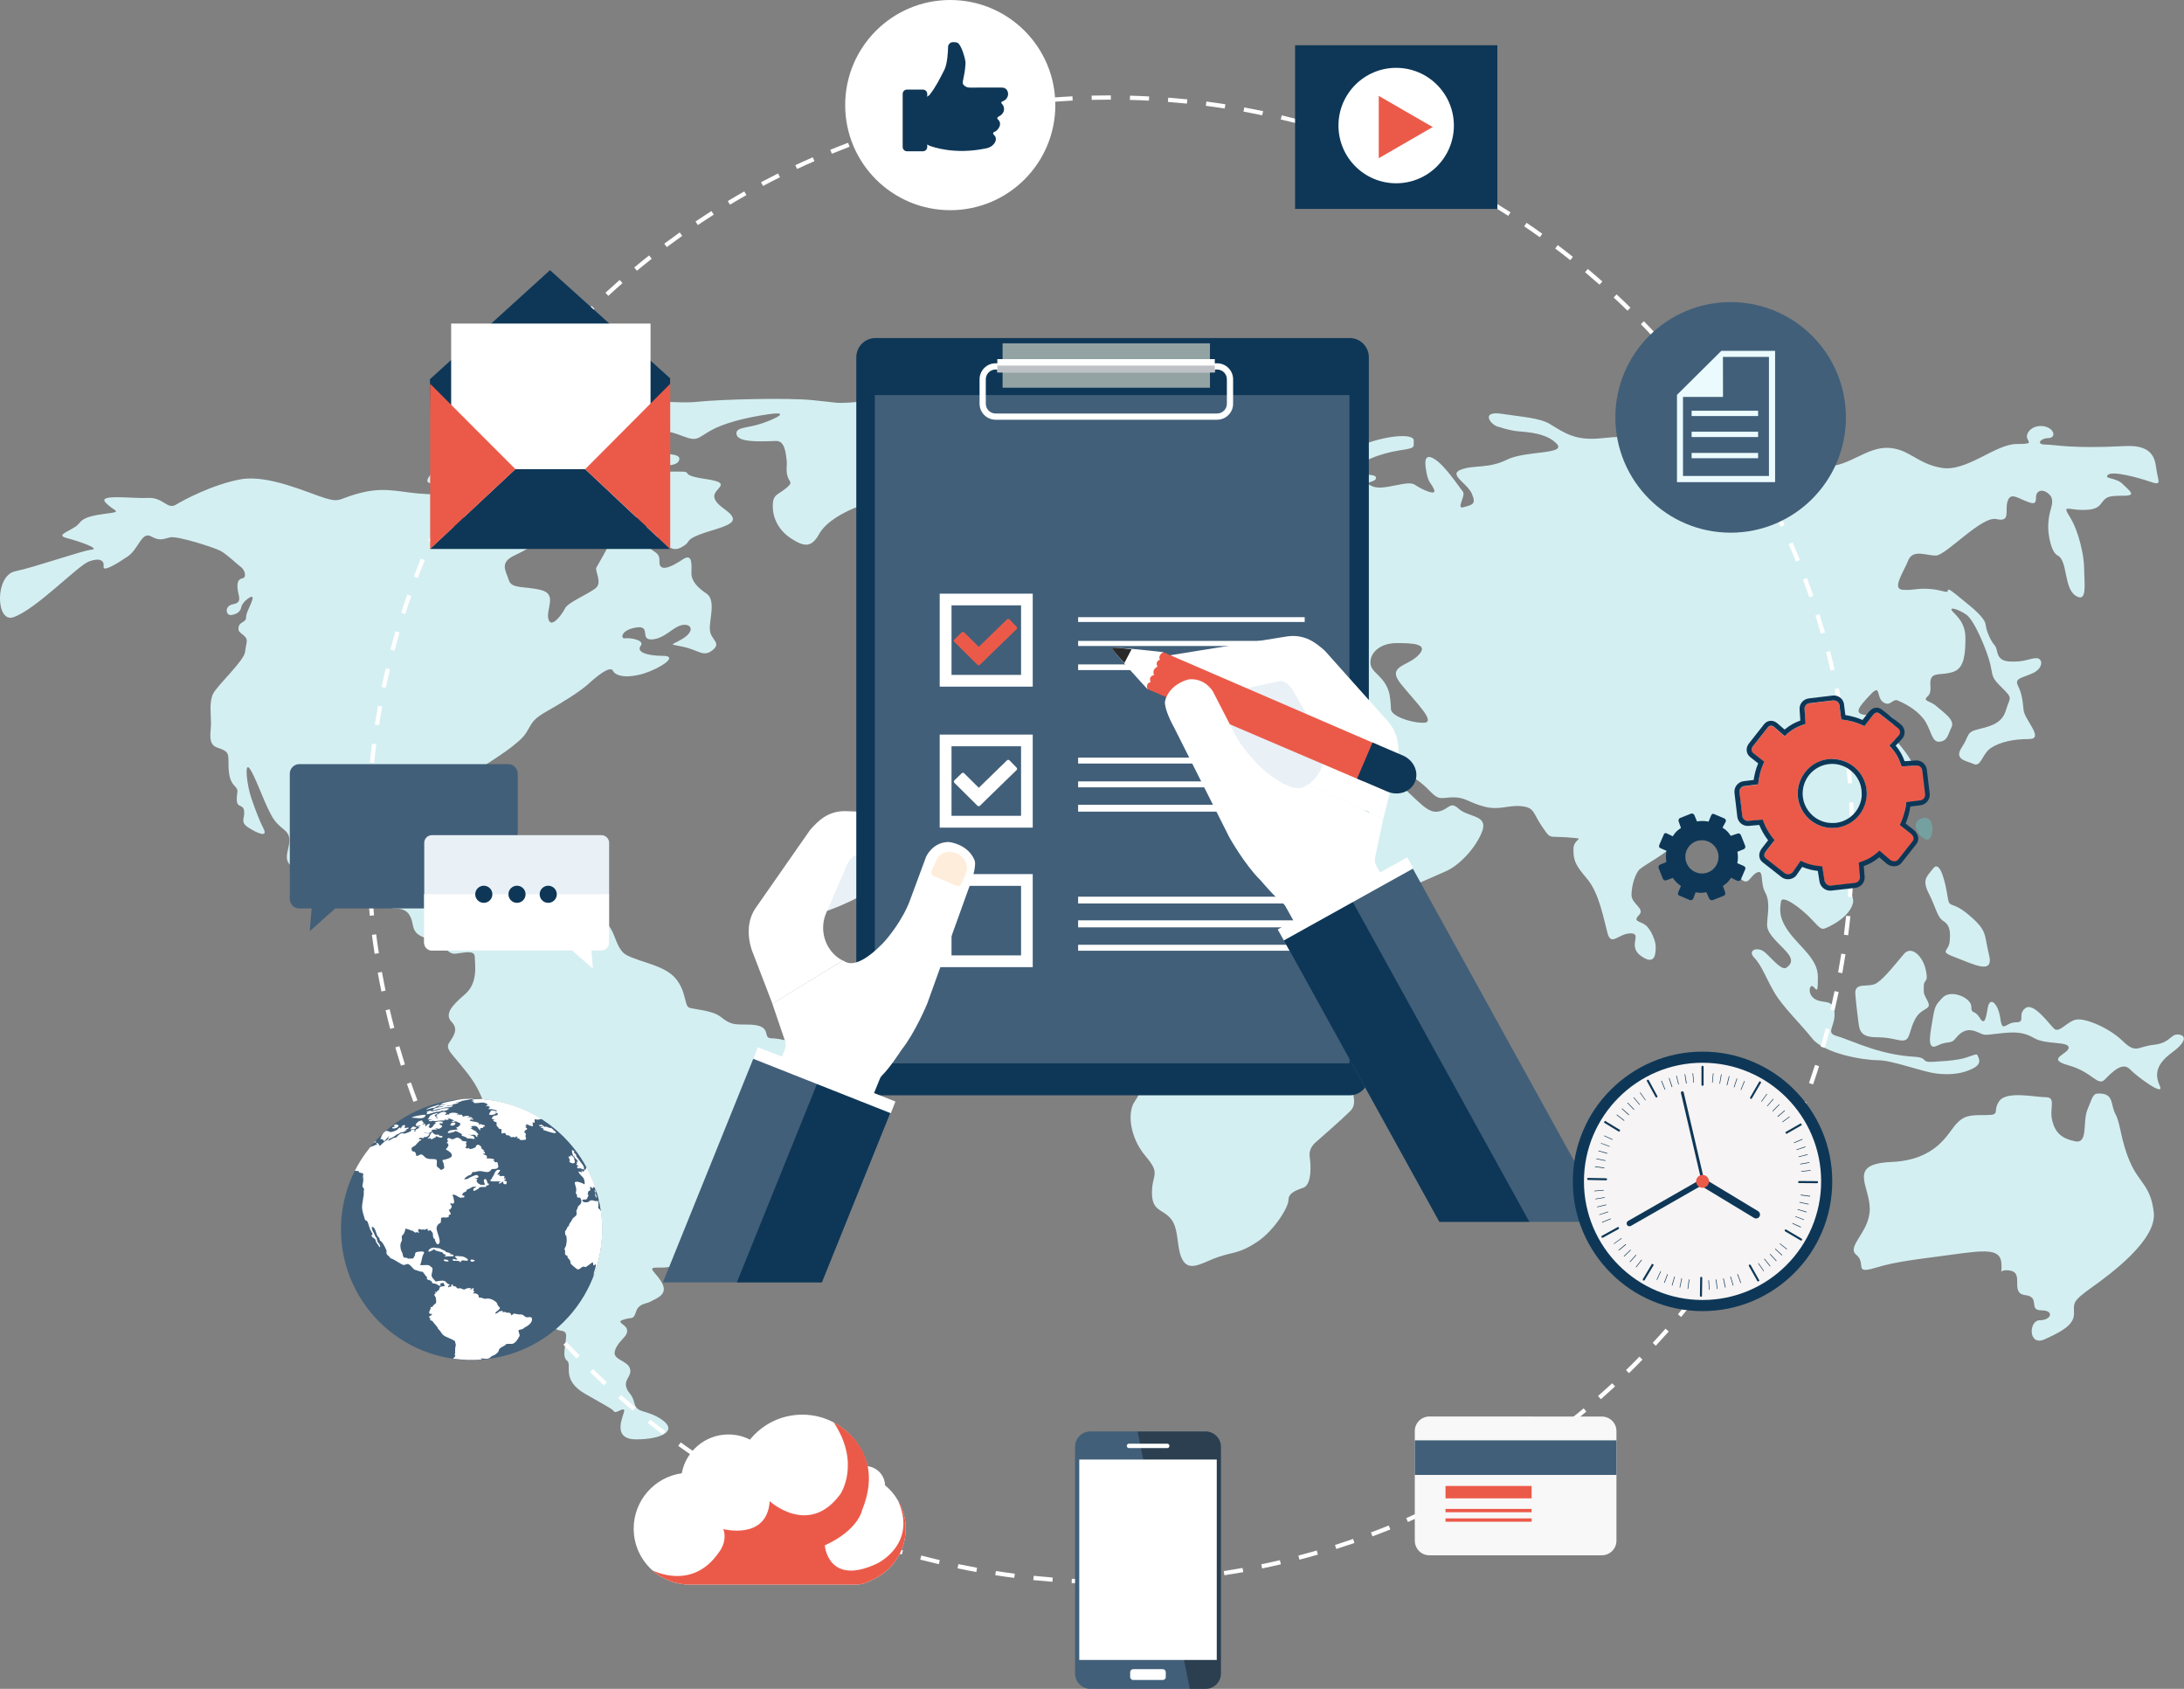 <?xml version="1.0" encoding="utf-8"?>
<!-- Generator: Adobe Illustrator 21.1.0, SVG Export Plug-In . SVG Version: 6.00 Build 0)  -->
<svg version="1.1" id="Layer_1" xmlns="http://www.w3.org/2000/svg" xmlns:xlink="http://www.w3.org/1999/xlink" x="0px" y="0px"
	 viewBox="0 0 3084.6 2384.8" style="enable-background:new 0 0 3084.6 2384.8;" xml:space="preserve">
<rect x="0" y="0" width="3084.6" height="2384.8" fill="#808080" stroke="none"/>
<style type="text/css">
	.st0{fill:#D4EFF2;}
	.st1{fill:#75A0A0;}
	.st2{fill:#FFFFFF;}
	.st3{fill:#415F79;}
	.st4{opacity:0.34;fill:#020202;}
	.st5{fill:#EB5A49;}
	.st6{fill:#E9F0F6;}
	.st7{fill:#0E3757;}
	.st8{fill:#93A3A3;}
	.st9{fill:#BEC2C7;}
	.st10{fill:#FFEDDC;}
	.st11{fill:#282928;}
	.st12{fill:#EBFAFD;}
	.st13{fill:#F6F4F4;}
	.st14{fill:#F8F8F8;}
</style>
<path class="st0" d="M1109.5,1469.1c-23.4-5.9-24.7,1.2-27.4-10.6c-2.6-11.8-18.2-11.8-32.6-11.8c-14.3,0-19.5-1.2-31.3-10.6
	c-11.7-9.4-36.5-10.6-44.3-13c-7.8-2.3-3.9-22.4-19.5-41.2c-15.6-18.8-48.2-22.4-69-33c-20.9-10.6-14.3-51.8-44.3-48.3
	c-30,3.5-32.6,14.1-59.9,1.2c-27.4-13-45.6-21.2-59.9-11.8c-14.3,9.4-32.6,27.1-41.7,31.8c-9.1,4.7-24.8-3.5-33.9-2.4
	c-9.1,1.2-19.5-8.3-26-16.5c-6.5-8.3,11.7-49.5-5.2-49.5c-16.9,0-39.1-7.1-39.1-13c0-5.9,35.2-41.2,24.8-47.1
	c-10.4-5.9-31.3-2.3-49.5,20c-18.2,22.4-35.2,21.2-44.3,13c-9.1-8.2-30-56.5-13-83.6c16.9-27.1,39.3-43.1,60.2-41.9
	c20.8,1.2,29.2-4.7,50-5.8c20.8-1.2,40.9,7.7,46.1,14.7c5.2,7.1-5.2,18.8,7.8,33c13,14.1,20.9,8.2,22.1,14.1
	c1.3,5.9-10.4,11.8-15.6,11.8c-5.2,0-48.2,10.6-31.3,17.7c16.9,7.1,46.9,1.2,53.4,10.6c6.5,9.4-20.8,29.4,18.2,30.6
	c39.1,1.2,65.1,5.9,87.3,7.1c22.1,1.2,37.8,2.4,40.4,7.1c2.6,4.7,18.2-17.7-18.2-17.7c-36.5,0-65.1-18.9-84.7-22.4
	c-19.5-3.5-32.6-15.3-33.9-29.4c-1.3-14.1,1.3-24.7-6.5-36.5c-7.8-11.8-27.4-40-9.1-51.8c18.2-11.8,54.7-34.2,63.8-49.5
	c9.1-15.3,9.1-18.8,29.9-30.6c20.9-11.8,45.6-27.1,57.3-37.7c11.7-10.6,31.3-27.1,35.2-18.8c3.9,8.2,22.2,10.6,44.3,3.5
	c22.2-7.1,49.5-24.7,26.1-24.7c-23.5,0-37.8-5.9-31.3-14.1c6.5-8.2-15.6-11.8-22.1-10.6c-6.5,1.2-6.5-11.8,15.6-15.3
	c22.1-3.5,4.3,17.9,22.5,16.8c18.2-1.2,29.6-17.9,42.6-20.3c13-2.4,18.2,8.2,1.3,18.9c-16.9,10.6-22.1,7.1,0,11.8
	c22.1,4.7,28.7,15.3,41.7,4.7c13-10.6-2.6-14.1-3.9-28.3c-1.3-14.1,9.3-42.3-5-51.7c-14.3-9.4-21.1-19-21.1-28.4
	c0-9.4,2.6-29.4-11.7-20c-14.3,9.4-26.1,15.3-31.3,10.6c-5.2-4.7,2.6-14.1-9.1-21.2c-11.7-7.1-13-17.7-27.4-16.5
	c-14.3,1.2-28.7-9.4-36.5,5.9c-7.8,15.3-15.6,28.3-18.2,33c-2.6,4.7,9.1,21.2-1.3,29.4c-10.4,8.2-39.1,20-43,28.3
	c-3.9,8.2-19.5,29.4-23.4,15.3c-3.9-14.1,13-35.3-10.4-41.2c-23.5-5.9-41.7-1.2-45.6-14.1c-3.9-13-14.3-24.7,9.1-35.3
	c23.5-10.6,46.9-29.4,69-31.8c22.1-2.4,6.5,14.1,24.8,13c18.2-1.2-2.6-9.4,19.5-13c22.2-3.5,18.2-3.5,11.7-10.6
	c-6.5-7.1-2.6-8.2,14.3-15.3c16.9-7.1,3.9-11.8,20.8-17.7c16.9-5.9,20.8-11.8,30-11.8c9.1,0,7.8,3.5,2.6,14.1
	c-5.2,10.6-9.1,17.7,6.5,10.6c15.6-7.1,23.4-11.8,11.7-1.2c-11.7,10.6-19.5,10.6-36.5,13c-16.9,2.3-11.7,4.7-3.9,12.9
	c7.8,8.2,27.4,9.4,33.9,14.1c6.5,4.7,14.3,21.2,29.9,12.9c15.6-8.2,3.9-9.4,24.8-17.7c20.8-8.2,50.8-13,48.2-23.5
	c-2.6-10.6-23.4-16.5-26.1-29.4c-2.6-13,28.7-20-11.7-25.9c-40.4-5.9-16.9-10.6-36.5-10.6c-19.5,0-56,0-69,5.9
	c-13,5.9-20.8-3.5-27.4,5.9c-6.5,9.4,1.3,22.4-5.2,22.4c-6.5,0-18.2,9.4-23.5,0c-5.2-9.4-16.9-18.8-1.3-22.4
	c15.6-3.5,18.2-1.2,20.9-11.8c2.6-10.6-22.1-9.4-7.8-11.8c14.3-2.3,20.8,1.2,40.4,1.2c19.5,0,63.8,7,70.3-3.5
	c6.5-10.6-10.4-10.6-30-11.8c-19.5-1.2-53.4-7.1-67.7-1.2c-14.3,5.9-32.6,15.3-39.1,24.7c-6.5,9.4-6.5-2.4-19.5,0
	c-13,2.3-35.2,15.3-23.4,22.4c11.7,7.1,11.7,15.3-1.3,15.3c-13,0-16.9,11.8-26,11.8c-9.1,0-33.9-1.2-22.2-7.1
	c11.7-5.9,24.8-5.9,23.4-20c-1.3-14.1,13-18.8,13-23.6c0-4.7-31.2,10.6-56,3.5c-24.8-7.1-35.2-17.7-59.9-16.5
	c-24.8,1.2-57.3,30.6-41.7,33c15.6,2.3,27.4-2.4,30,4.7c2.6,7.1-2.6,13,6.5,16.5c9.1,3.5,26.1,12.9,3.9,8.2
	c-22.2-4.7-11.7-13-45.6-14.1c-33.9-1.2-54.7-10.6-89.9-2.4c-35.2,8.2-30,15.3-53.4,8.2c-23.4-7.1-80.1-33.6-119.2-26.6
	c-39.1,7.1-80.1,28.9-91.8,36c-11.7,7.1-18.1-10.8-39-9.7c-20.8,1.2-70.9-5.8-60.5,6c10.4,11.8,23.5,13,7.8,15.3
	c-15.6,2.4-36.5,3.5-44.3,14.1c-7.8,10.6-36.5,16.5-18.2,21.2c18.2,4.7,48.2,15.3,35.2,16.5c-13.1,1.2-79.5,24.7-108.1,30.6
	C-7.4,813-6,879.9,18.8,871.6c31.4-10.5,91-72.8,106.7-78.7c15.6-5.9,22.1-1.2,20.8,7.1c-1.3,8.2,18.2-3.5,33.9-14.1
	c15.6-10.6,19.9-35.7,32.9-28.6c13,7.1,16.6,3.9,27.1,1.5c10.4-2.4,61.7,14.2,70.9,18.9c9.1,4.7,22.1,17.7,28.6,22.5
	c6.5,4.7,9.1,15.3,2.6,16.5c-6.5,1.2-7.8,7.1-6.5,16.5c1.3,9.4,6.5,17.7-6.5,20c-13,2.4-10.4,16.5-2.6,15.3
	c7.8-1.2,13-4.7,14.3-11.8c1.3-7.1,18.2-20,15.6-10.6c-2.6,9.4-9.1,18.8-9.1,25.9c0,7.1-9.1,5.9-10.4,13c-1.3,7.1,1.3,7.1,7.8,12.9
	c6.5,5.9,2.6,9.4,1.3,22.4c-1.3,13-40.4,48.3-45.6,60.1c-5.2,11.8-2.6,28.3-2.6,41.2s-5.2,29.4,9.1,34.2
	c14.3,4.7,15.6,7.1,15.6,18.8c0,11.8,0,25.9,7.8,34.2c7.8,8.2,3.9,7.1,3.9,20c0,13,9.1,5.9,10.4,16.5c1.3,10.6-6.5,15.3,6.5,23.6
	c13,8.2,27.4,14.1,20.9,1.2c-6.5-13-10.4-23.6-17-42.4c-6.5-18.8-10.4-53-2.6-42.4c7.8,10.6,18.2,42.4,30,64.8
	c11.7,22.4,26.1,20,26.1,36.5c0,16.5-14.3,31.8,14.3,42.4c28.7,10.6,49.5,33,66.4,30.6c16.9-2.4,27.4-11.8,33.9-1.2
	c6.5,10.6,20.8,24.7,36.5,24.7s20.9,9.4,23.4,23.6c2.6,14.1,13,16.5,28.7,21.2c15.7,4.7,19.6,20,31.3,18.8
	c11.7-1.2,27.4-5.9,27.4,4.7c0,10.6,5.2,36.5-14.3,53c-19.5,16.5-28.6,28.3-18.2,38.9c10.4,10.6,1.3,21.2-3.9,29.4
	c-5.2,8.2,3.9,15.3,14.3,28.3c10.4,13,24.7,28.3,33.9,54.2c9.1,25.9,22.1,35.3,44.3,43.6c22.2,8.2,39.1,22.4,39.1,42.4
	c0,20-1.3,88.3-1.3,108.3c0,20,11.7,40.1,7.8,55.4c-3.9,15.3,0,28.3,5.2,34.1c5.2,5.9,3.9,18.9,5.2,31.8c1.3,13,16.9,3.5,16.9,15.3
	c0,11.8-6.5,29.4,1.3,35.3c7.8,5.9-9.1,27.1,26,47.1c35.2,20,37.8,21.2,40.4,24.7c2.6,3.5,14.3-7.1,14.3-1.2
	c0,5.9-19.5,40.5,17,40.5c36.5,0,58.6-12.3,36.5-27.6c-22.1-15.3-35.2-8.2-39.1-23.5c-3.9-15.3-9.1-13-11.7-23.6
	c-2.6-10.6,9.1-15.3,5.2-25.9c-3.9-10.6-22.7-11.7-21.4-22.3c1.3-10.6,13.5-20.1,16.1-24.8c2.6-4.7,2.6-9.4-3.9-14.1
	c-6.5-4.7-5.2-5.9,3.9-8.3c9.1-2.3,10.4,1.2,14.3-10.6c3.9-11.8,15.6-10.6,20.8-14.1c5.2-3.5,23.4-8.2,16.9-23.5
	c-6.5-15.3-23.9-24.2-9.5-24.2c14.3,0,33,0.6,42.1-15.9c9.1-16.5,5.2-20,15.6-33c10.4-13,5.7-24.2,5.7-33.6
	c0-9.4,0.8-18.2,15.1-24.1c14.3-5.9,61.2-13,67.8-30.6c6.5-17.7,13-36.5,10.4-55.4c-2.6-18.8-3.9-30.6,10.4-45.9
	c14.3-15.3,32.6-28.3,32.6-42.4C1126.4,1495,1132.9,1475,1109.5,1469.1z"/>
<path class="st0" d="M1353.1,672c14.3-14.1,10.4-21.2,30-28.3c19.5-7.1,14.3-16.5,11.7-30.6c-2.6-14.1,8-8.4,15.8-13.1
	c7.8-4.7,11.6-8.1,29.8-9.2c18.2-1.2,1.3-7.1,1.3-14.1c0-7.1-13-5.9-31.3-3.5c-18.2,2.4-15.6,0-28.7-4.7c-13-4.7-89.9-4.7-109.4-4.7
	c-19.5,0-54.7,3.5-73,4.7c-18.2,1.2-16.9,0-52.1-3.5c-35.2-3.5-127.7-1.2-161.5,2.3c-33.9,3.5-53.2-5.3-75.4,7.6
	c-22.1,12.9-32.4,7.3-57.1,9.6c-24.8,2.3-41.9-3.4-53.6-3.4c-11.7,0-10.4-5.9-31.3,1.2c-20.8,7.1-14.3,11.8-22.1,2.4
	c-7.8-9.4-18.2,0-54.7,8.2c-36.5,8.2,18,36.9,29.8,40.4c0,0,24.8-1.2,39.1-4.7c14.3-3.5,20.9,4.7,30,2.3
	c9.1-2.3,11.7-10.6,63.9-21.2c52.1-10.6,88.6-2.3,109.4,5.9c20.8,8.2,20.8,3.5,39.1-7.1c18.2-10.6,49.5-18.8,82.1-23.5
	c32.6-4.7,11.7,5.9-9.1,13c-20.9,7.1-39.1,4.7-35.2,16.5c3.9,11.8,44.3,8.2,56,8.2c11.7,0,13,16.5,14.3,25.9
	c1.3,9.4-1.3,14.1,1.3,23.6c2.6,9.4,9.1,8.2-2.6,17.7c-11.7,9.4-18.2,8.2-18.2,24.7c0,16.5,7.8,34.1,26.1,45.9
	c18.2,11.8,28.6,13,39.1-5.9c10.4-18.8,35.2-30.6,48.2-36.5c13-5.9,31.2,0,48.2-14.1c16.9-14.1,39.1-8.2,63.8-15.3
	C1341.4,681.4,1338.8,686.1,1353.1,672z"/>
<path class="st1" d="M1376.1,738.9c-39.1,4.7-75.6-7.1-69,11.8c6.5,18.9,9.4,54.6,30.2,48.7c35.8-10.1,68-22.6,58.8-37.9
	C1387,746.1,1415.2,734.1,1376.1,738.9z"/>
<path class="st1" d="M1627.9,648.4c1.4,0.4,2.8,0.5,4,0.9c13,4.7,22.1-2.3,23.5-11.8c14.3-18.8,9.1,15.3,24.7,9.4
	c15.6-5.9,37.8-20,56-28.3c18.2-8.2-22.1-4.7-54.7-9.4c-32.6-4.7-78.2,3.5-91.2,11.8C1578.1,628.7,1608.9,643.5,1627.9,648.4z"/>
<path class="st1" d="M1820.6,599.6c0,0-6.5,8.2,9.1,8.2c15.6,0,48.2-9.4,74.3-9.4c26.1,0,18.2-8.2,13-8.2
	c-5.2,0-19.5-12.9-40.4-11.8c-20.9,1.2-19.5,9.4-32.6,9.4c-13,0-10.4-3.5-37.8-2.4C1778.9,586.7,1806.3,597.3,1820.6,599.6z"/>
<path class="st0" d="M3046.3,667c-2.6-14.1-1-39.4-45-37.1c-78.1,4-97.8-2.1-112.2-2.1c-14.3,0-7-9.1,3.4-9.1
	c10.4,0,10.1-10.4-0.3-15.1c-10.4-4.7-25-1.1-28.9,9.5c-3.9,10.6,14.8,13.9-15.1,13.9c-30,0-70.6,39.6-105.8,33.7
	c-35.2-5.9-45.9-27.1-75.8-28.3c-30-1.2-55,26.1-86.3,26.1c-31.3,0-20.9-10.6-33.9-23.6c-13-13-19.5-9.4-58.6-9.4
	c-39.1,0-18.2,14.1-10.4,16.5c7.8,2.3,28.6,8.2,43,20c14.3,11.7-26.1,7.1-43,8.2c-16.9,1.2-15.6-8.2-35.1-18.8
	c-19.6-10.6-67.7-4.7-95.1-5.9c-27.3-1.2-28.6,0-39-17.7c-10.4-17.7-32.6-8.2-61.2-8.2c-28.7,0-44.3-13-58.6-21.2
	c-14.3-8.2-36.5-9.4-67.8-14.1c-31.3-4.7-14.3,17.7-2.6,18.8c0,0,13,4.7,26,5.9c13,1.2,40.4,2.4,54.7,17.7
	c14.3,15.3-44.3,9.4-70.3,22.4c-26.1,13-46.9,7.1-65.1,14.1c-18.3,7.1,9.1,18.9,15.6,34.2c6.5,15.3,0,15.3-11.7,18.8
	c-11.7,3.5,3.9-16.5-1.3-22.4c-5.2-5.9-24.7-36.5-40.4-45.9c-15.6-9.4-13,8.3-10.4,21.2c2.6,13,6.5,13,10.4,22.4
	c3.9,9.4-16.9,0-27.4-7.1c-10.4-7.1-44.3,9.4-59.9,2.3c-15.7-7.1,5.2-4.7,5.2-11.8c0-7-18.2-1.2-23.5-11.8
	c-5.2-10.6,32.6-23.5,56-27c23.4-3.6,20.8-3.6,20.8-14.2c0-10.6-41.7-7.1-76.9,8.2c-35.2,15.3-26,25.9-31.3,36.5
	c-5.2,10.6,11.7,11.8,19.5,17.7c7.9,5.9-9.1,8.2-24.7,13c-15.7,4.7-19.6,0-37.8,5.9c-18.2,5.9-7.8,13-23.4,18.8
	c-15.6,5.9-14.3,5.9-27.3,10.6c-13,4.7,2.6-17.7,20.9-20c18.2-2.4,13-11.8,7.8-15.3c-5.2-3.5-39.1-13-75.5-22.4
	c-36.5-9.4-95.1,3.5-114.7,11.8c-19.5,8.3-18.3,14.2-20.8,25.9c-2.6,11.8-46.9,29.5-69,40c-22.2,10.6-2.7,24.7,3.9,34.2
	c6.5,9.4,20.8,4.7,39.1,0c18.3-4.8,15.6,15.3,18.3,22.4c2.6,7.1,13,8.3,30,1.2c16.9-7.1,13-23.5,13-33c0-9.4-3.9-14.1,7.8-27.1
	c11.7-13,22.2-21.2,32.6-27c10.4-5.9,9.1,4.7-6.5,16.5c-15.6,11.8-5.2,15.3,2.6,29.4c7.8,14.2,23.4,0,43-2.3
	c19.6-2.3-17,15.3-31.3,15.3c-14.3,0,0,14.2-9.1,14.2c-9.1,0-10.4,5.9-11.7,20c-1.3,14.2-6.5,10.6-16.9,14.2
	c-10.4,3.5-26.1,4.7-43,1.2c-16.9-3.5-15.6-17.7-27.3-27.1c-11.7-9.4-14.3,4.7-14.3,10.6c0,5.9-11.7,18.8-16.9,18.8
	c-5.3,0-20.9,14.1-30,25.9c-9.1,11.8-15.6,4.7-18.2,0c-2.6-4.7,6.5-11.8,1.3-23.6c-5.2-11.8-26.1-21.2-19.6-48.3
	c6.5-27.1-7.8-13-28.6-10.6c-20.9,2.3-27.4,10.6-28.7,17.7c-1.3,7.1-13,21.2-26.1,34.2c-13,12.9-3.9,23.5,2.6,37.7
	c6.5,14.2,23.4-4.7,28.7-16.5c5.2-11.8,11.7-17.7,19.5-11.8c7.8,5.9-11.7,16.5-14.3,30.6c-2.6,14.1,5.2,13,23.5,8.2
	c18.2-4.7,9.1-8.2,23.4-2.3c14.3,5.9-13,10.6-30,11.8c-16.9,1.1-10.4,11.8,3.9,21.2c14.3,9.4,7.8,23.6-1.3,24.7
	c-9.1,1.2-26,3.5-52.1,8.2c-26.1,4.7-2.6,23.6-7.8,34.1c-5.2,10.6-6.5,34.2,5.2,35.3c11.7,1.2,11.7,18.8,5.2,24.7
	c-6.5,5.9-7.8,11.8-23.4,22.4c-15.6,10.6-3.9,20-9.1,34.1c-5.2,14.2-18.3,5.9-33.9,21.2c-15.6,15.3-22.1,27.1-33.9,44.8
	c-11.7,17.7-13,18.8,1.3,40.1c14.3,21.2,0,27.1-11.7,45.9c-11.7,18.8,3.9,20,9.1,36.5c5.2,16.5,15.6,13,19.6,29.5
	c3.9,16.5,9.1,21.2,27.3,33c18.3,11.8,36.5,28.3,45.6,24.7c9.1-3.5,23.4-13,53.4-11.8c30,1.2,19.6-11.8,50.8-16.5
	c31.3-4.7,4.7,6.7,8.6,15c3.9,8.2,30.5,13.3,53.9,14.5c23.4,1.2,3.9,27.1,2.6,43.6c-1.3,16.5,0,16.5,11.7,30.6
	c11.7,14.1,27.4,45.9,31.3,62.4c3.9,16.5-3.9,35.3-14.3,50.6c-10.4,15.3-6.5,50.6,15.6,76.6c22.1,25.9,9.1,24.7,9.1,51.8
	c0,27.1,15.6,22.4,27.4,37.6c11.7,15.4,6.5,43.6,16.9,58.9c10.4,15.3,28.7,1.1,49.5-5.9c20.8-7.1,30-4.7,54.7-21.2
	c24.7-16.4,44.3-49.4,44.3-58.9c0-9.4,7.8-13,20.9-17.6c13-4.7,10.4-35.3,9.1-43.6c-1.3-8.3,2.6-15.3,7.8-20
	c5.2-4.7,37.8-33,49.5-44.7c11.7-11.8,1.3-28.3-1.3-47.1c-2.6-18.8-10.4-25.9-10.4-48.3c0-22.4-7.8-20,35.2-56.5
	c43-36.5,83.4-94.2,87.3-107.2c3.9-13,2.6-23.6,0-33c-2.6-9.4-58.6,9.4-71.7,9.4c-13,0-46.3-25.1-48.9-34.5
	c-2.6-9.4-12.3-19.7-29.3-33.8c-16.9-14.1-3.9-34.2-16.9-49.5c-13-15.3-19.6-37.7-22.2-50.6c-2.6-13,19.6,9.4,36.4,27
	c17,17.7,39.1,50.7,45.6,62.4c6.5,11.8,11.7,29.4,13,43.6c1.3,14.1,11.7,16.5,27.4,15.3c15.6-1.2,70.3-27.1,89.9-35.4
	c19.6-8.2,43-32.9,52.1-56.5c9.1-23.6-19.5-20-32.6-31.8c-13-11.8-13,0-28.7,3.5c-15.6,3.5-28.7-15.3-53.4-36.5
	c-24.8-21.2-9.1-14.1-3.9-18.8c5.2-4.7,30,10.6,44.3,25.9c14.3,15.3,16.9,9.4,33.9,9.4c16.9,0,20.9,7.1,43,13
	c22.1,5.9,33.8-2.4,52.8-0.5c19,1.8,16.3,9.9,29.3,28.8c13,18.8,7.9,13,36.5,15.3c28.7,2.4,7.8,0,7.8,16.5
	c0,16.5,2.6,22.4,19.6,42.4c16.9,20,23.4,57.7,28.6,76.6c5.2,18.8,15.7,0,32.6,0c17,0-4.9,17.9,14.4,31.8
	c22.2,16,20.9-6.9,20.9-13.9c0-7.1-6.6-23.7-14.4-29.6c-7.8-5.9-18.3-4.7-9.1-14.1c9.1-9.4-10.6-15.5-10.6-28.5
	c0-13,5.2-30.4,11.7-36.3c6.5-5.9,38-22.4,52.3-37.7c14.3-15.3,26.1-17.6,45.6-16.5c19.5,1.2,3.9,3.5,15.6,17.7
	c11.7,14.2,14.3,34.2,27.3,48.3c13,14.1,14.3-2.4,24.7-7.1c10.4-4.7,3.9,14.1,11.7,28.3c7.8,14.1,2.6,33,2.6,45.9s17,25.9,27.4,37.7
	c10.4,11.8,6.5,17.7,0,22.4c-6.5,4.7-19.6-11.8-30-21.2c-10.4-9.4-26-3.5-15.6,7.1c10.4,10.6,16.9,29.4,28.6,49.4
	c11.7,20,36.5,43.6,53.4,64.8c16.9,21.2,71.6,30.6,92.5,30.6c20.8,0,62.5,16.5,83.4,18.9c20.8,2.3,36.5,0,50.8-7.1
	c14.4-7.1,7.9-15.3,6.6-18.9c-1.3-3.5-11.7,3.5-26.1,5.9c-14.3,2.3-18.2,2.3-36.5,3.5c-18.2,1.2-6.5-5.9-26-7.1
	c-19.5-1.2-39.1-4.7-61.2-11.8c-22.1-7.1-33.9-13-49.5-17.7c-15.7-4.7-1.3-13-2.6-33c-1.3-20-15.6-11.8-27.4-18.9
	c-11.7-7-7.8-22.4-2.6-17.6c5.2,4.7,6.5,10.6,6.5-14.2c0-24.7-24.7-41.2-40.4-62.4c-15.7-21.2-13.1-33-11.7-43.6
	c1.3-10.6,28.7,9.4,43,24.8c14.3,15.3,14.3,15.3,22.2,11.8c7.8-3.5,31.3-15.3,36.4-34.2c5.3-18.8-41.7-56.5-48.2-74.2
	c-6.5-17.7,9.1-7.1,16.9-18.8c7.9-11.8,17,4.7,11.7,13c-5.2,8.3,1.3,13,6.5,21.2c5.2,8.2,5.2,0,10.4-10.6
	c5.2-10.6,1.3-14.1,10.4-21.2c9.1-7.1,44.3-16.5,53.4-24.8c9.1-8.2,15.6-17.7,27.3-47.1c11.7-29.5-1.3-28.2-6.5-38.9
	c-5.2-10.6-20.8-28.3-30-38.9c-9.1-10.6-1.3-8.2,5.2-11.8c6.5-3.5,1.3-11.8-14.3-16.5c-15.6-4.7-13,4.7-27.3,2.4
	c-14.4-2.4-6.5-11.8,9.1-28.3c15.6-16.5,7.8,3.5,18.2,10.6c10.4,7.1,13-5.9,20.9-2.3c7.8,3.5,23.4,10.6,35.2,24.7
	c11.7,14.1,11.6,34.6,23.3,33.4c11.7-1.2,11.8-9.9,17.1-20.5c5.2-10.6-11.9-21.2-21-29.4c-9.1-8.3-20.6-7.1-12.8-14.1
	c7.8-7.1,1.3-17.7,5.2-25.9c3.9-8.3,18.3-3.5,32.6-9.4c14.3-5.9,15.6-25.9,15.6-47.1c0-21.2-11.7-30.6-18.2-37.7
	c-6.5-7.1,7.8-3.5,19.6,4.7c11.7,8.3,30,53,33.9,70.7c3.9,17.7,1.3,17.7,16.9,33c15.6,15.3,10.4,13,5.2,30.6
	c-5.2,17.7-18.2,22.4-37.8,27.1c-19.6,4.7-13,8.3-24.7,25.9c-11.7,17.7,6.5,18.8,16.9,23.6c10.4,4.7,11.7-14.8,24.7-23
	c13-8.3,31.3-12.3,53.4-12.3c22.2,0-6.5-27.1-7.8-41.2c-1.3-14.1-2.6-23.5-7.9-34.1c-5.2-10.6,5.2-10.6,20.9-17.7
	c15.6-7.1,14.4-21.2,5.2-21.2c-9.1,0-16.9,5.9-37.8,4.7c-20.9-1.2-15.6-16.5-20.9-22.4c-5.2-5.9-11.7-18.8-13-29.4
	c-1.3-10.6-19.6-24.7-32.6-35.3c-13-10.6-20.9-17.6-20.9-13c0,4.7-7.8-1.2-26.1-2.4c-18.2-1.2-22.1,2.4-37.7,1.2
	c-15.6-1.2,1.3-24.7,7.8-41.2c6.6-16.5,24.8-7.1,39.1-7.1c14.3,0,64.7-56.3,85.5-51.5c20.9,4.7,11.7-11.8,15.7-24.7
	c3.9-13,13-5.9,24.7-1.2c11.7,4.7,15.6,5.9,15.6-4.7c0-10.6,10.4-13,19.5-3.5c4.6,4.7,3.7,12.5,1.7,19c-3.8,12.3-5,25.4-3,38.1
	c1.9,12.3,5.6,25,12.4,28.4c14.3,7.1,8.5,46.3,25.5,56.9c16.9,10.6,11.9-17.8,11.9-37.8c0-20-8.1-53.9-19.8-72.8
	c-11.7-18.9-3.9-10.6,18.2-10.6c22.2,0,23.5-7.1,28.7-13c5.2-5.9,9.1-7.1,28.6-7.1s7.9-7.1-1.3-16.5c-9.1-9.4-27.3-7.1-20.8-13
	c6.5-5.9,41.7,3.6,58.7,9.4C3052.8,685.9,3048.9,681.2,3046.3,667z M1831.3,1059c-7.8,14.2-11.7,23.6-23.4,20
	c-11.7-3.5-50.8-2.4-70.4-8.3c-19.6-5.9-48.2-16.5-53.4-3.5c-5.2,12.9,13,23.5-19.6,12.9c-32.6-10.6-67.7-23.5-71.6-33
	c-3.9-9.4,13-35.3-10.4-35.3c-23.4,0-56-1.2-66.4,5.9c-10.4,7.1-50.8,20-63.9,16.5c-11.8-3.2-29.9-7.1-9.1-15.3
	c20.9-8.3,45.6-3.5,48.2-15.3c2.6-11.8-18.3-14.1,2.6-24.7c20.8-10.6,13-20,27.4-25.9c14.3-5.9,33.9-4.7,44.3-8.2
	c10.4-3.5-3.9-7.1,17,3.5c20.8,10.6,33.9,30.7,44.3,31.8c10.4,1.1,17,8.2,10.4,12.9c-6.5,4.7-17,8.3-20.9,8.3
	c-3.9,0-6.5,9.4-2.6,10.6c3.9,1.2,13,16.5,19.5,11.8c6.5-4.7-2.3-12.4,9.4-15.9c11.7-3.5,25.8-7.6,20.6-14.7
	c-5.2-7.1-10.4-15.3,0-10.6c10.4,4.7,22.7,3.9,10.9-6.7c-11.7-10.6-18.8-12.1-33.1-21.6c-14.3-9.4-29.9-14.1-29.9-21.2
	c0-7.1-9.1-20,5.2-15.3c14.3,4.7,63.8,29.5,63.8,38.9c0,9.4,13,25.9,1.3,34.1c-11.7,8.3,11.8,10.6,16.9,15.3
	c5.2,4.7,2.7,17.7,17,15.3c14.3-2.3,24.8-1.2,16.9-14.1c-7.8-13-20.8-18.8-7.8-23.5c13-4.7,15.6-10.6,19.5,9.4
	c3.9,20-1.3,27.1,30,28.3c31.3,1.2,52.1-7.1,56,1.2C1833.9,1030.7,1839.1,1044.8,1831.3,1059z M1882.1,970.6
	c-20.8-1.2-51.7,0.1-68.7,0.1c-16.9,0-33.9,4.1-33.9,4.1c-14.3-2.3-42-3-25.1-23c17-20,6.5-45.9,27.4-38.8
	c20.8,7,21.7,32.2,34.7,15.6c13-16.5,27.7-33.3,31.7-20.3c3.9,13-18.3,23.6,9.1,34.1C1884.7,953,1903,971.8,1882.1,970.6z
	 M2010.4,1020.6c-19.5,0-45.9-10-45.9-19.4c0-9.4-2.1-21.4-2.1-21.4c-6.6-26.5-26.9-29.1-26.9-44.4c0-15.3,15.7-27.3,36.6-27.3
	c20.8,0,47.1,0.3,31.5,16.8c-15.6,16.5-45.8,15-25,40.9C1999.5,991.8,2029.9,1020.6,2010.4,1020.6z"/>
<path class="st1" d="M2721.2,1185.6c10.3,2.6,13.2-35.7-5.8-30.4C2696.3,1160.5,2709.2,1182.5,2721.2,1185.6z"/>
<path class="st0" d="M2744.8,1300.6c8.8,5.3,10.3,14.6,8.8,29.1c-1.5,14.6-16.1,13.2,8.8,22.5c24.9,9.3,54.2,25.1,46.8-4
	c-7.3-29.1-1.5-33.1-27.8-55.6c-26.3-22.5-27.8-7.9-30.7-26.5c-2.9-18.5-10.3-52.9-20.5-39.7c-9,11.7-16.1,15.9-5.8,35.7
	C2734.5,1282,2736,1295.3,2744.8,1300.6z"/>
<path class="st0" d="M2689.2,1346.9c-8.9,10.3-26.4,33.1-38.1,41c-11.7,8-32.2-2.6-30.7,15.9c1.5,18.5,2.9,26.5,4.4,39.7
	c1.5,13.2,4.4,21.2,26.4,21.2c22,0,32.2,6.6,39.5,4c7.3-2.7,5.9-14.6,14.6-30.4c8.8-15.9,23.4-11.9,17.6-23.8
	c-5.9-11.9-5.9-9.3-5.9-21.2c0-11.9,7.3-4,2.9-23.8C2715.5,1349.5,2699.4,1335,2689.2,1346.9z"/>
<path class="st0" d="M2998,1470c-19-18.5-51.2-31.8-64.4-30.4c-13.2,1.3-24.9,19.8-32.2,13.2c-7.3-6.6-29.3-38.4-41-29.1
	c-11.7,9.3,1.5,19.9-13.2,19.9s-19,15.9-22-5.3c-2.9-21.2-14.6-31.8-17.6-15.9c-2.9,15.9-4.4,26.5-11.7,14.6
	c-7.3-11.9-11.7-4-11.7-15.9c0-11.9-29.3-25.2-41-11.9c-7.3,8.3-10.3,9.2-13.2,27.8c-2.9,18.5-10.3,47.6,5.8,39.7
	c16.1-7.9,19-1.3,26.4-10.6c7.3-9.3,16.1-14.6,29.3-9.3c13.2,5.3,7.3,5.3,30.7,2.7c23.4-2.7,35.1-2.7,51.2,6.6
	c16.1,9.3,48.3,4,48.3,13.2c0,9.3-33.7,15.9,0,25.1c33.7,9.3,41,30.4,51.2,19.9c10.2-10.6,24.9-25.2,35.1-14.6
	c10.2,10.6,49.8,39.7,42.5,23.8c-7.3-15.9-5.9-30.4,17.6-47.6c23.4-17.2,17.6-25.1,7.3-25.1c-10.2,0-10.2,11.9-33.7,14.6
	C3018.5,1477.9,3017.1,1488.5,2998,1470z"/>
<path class="st0" d="M3008.3,1640.7c-13.2-30.4-13.2-54.3-20.5-67.5c-7.3-13.2-1.5-29.1-23.4-29.1c-8.9,0-8.8,5.3-16.1,22.5
	c-7.3,17.2,1.5,49-17.6,45c-19-4-27.8-11.9-32.2-29.1c-4.4-17.2,5.9-33.1-8.8-33.1c-14.6,0-55.6-9.3-65.9,5.3
	c-10.3,14.6,2.9,19.9-19,19.9c-22,0-30.7,0-42.5,13.2c-11.7,13.2-27.8,50.3-90.8,53c-63,2.7-30.7,33.1-30.7,66.2
	c0,33.1-33.7,52.9-19,64.9c14.6,11.9-4.4,27.8,26.3,18.5c30.7-9.3,58.6-11.9,106.9-18.5c48.3-6.6,70.3-9.3,71.7,11.9
	c1.5,21.2-5.9,6.6,13.2,10.6c19,4-1.5,31.8,20.5,34.4c21.9,2.6,3.7,21.5,22.7,21.5c19,0,14,14-2.1,14c-16.1,0-16.6,37.5,6.8,26.9
	c23.4-10.6,41.4-20.1,41.4-36c0-15.9-2.9-17.2,24.9-37.1c27.8-19.8,92.2-67.5,87.8-105.9C3037.6,1673.8,3021.5,1671.1,3008.3,1640.7
	z"/>
<path class="st2" d="M1567.9,2236.7h-0.3v-6h0.3c8.8,0,17.8-0.1,26.6-0.3l0.1,6C1585.7,2236.6,1576.7,2236.7,1567.9,2236.7z
	 M1540.5,2236.4c-9-0.2-18.1-0.6-27-1l0.3-6c8.9,0.5,18,0.8,26.9,1L1540.5,2236.4z M1621.7,2235.4l-0.3-6c8.9-0.4,18-1,26.9-1.7
	l0.5,6C1639.7,2234.3,1630.6,2234.9,1621.7,2235.4z M1486.4,2233.6c-9-0.7-18-1.5-27-2.4l0.6-6c8.9,0.9,17.9,1.7,26.8,2.4
	L1486.4,2233.6z M1675.6,2231.3l-0.6-6c8.9-0.9,17.9-1.9,26.7-3.1l0.8,6C1693.6,2229.3,1684.6,2230.4,1675.6,2231.3z M1432.5,2228.1
	c-8.9-1.1-17.9-2.4-26.8-3.8l0.9-5.9c8.8,1.4,17.8,2.6,26.7,3.8L1432.5,2228.1z M1729.3,2224.4l-0.9-5.9c8.8-1.4,17.8-2.9,26.5-4.4
	l1.1,5.9C1747.2,2221.5,1738.2,2223,1729.3,2224.4z M1379,2219.8c-8.8-1.6-17.8-3.3-26.6-5.2l1.2-5.9c8.7,1.8,17.6,3.5,26.4,5.1
	L1379,2219.8z M1782.6,2214.8l-1.2-5.9c8.8-1.8,17.6-3.8,26.3-5.8l1.4,5.8C1800.3,2211,1791.4,2212.9,1782.6,2214.8z M1326,2208.8
	c-8.7-2.1-17.6-4.3-26.3-6.5l1.5-5.8c8.7,2.3,17.4,4.5,26.1,6.5L1326,2208.8z M1835.3,2202.4l-1.5-5.8c8.6-2.3,17.4-4.7,25.9-7.2
	l1.7,5.8C1852.8,2197.7,1844,2200.1,1835.3,2202.4z M1273.7,2195c-8.6-2.5-17.3-5.2-25.9-7.9l1.8-5.7c8.5,2.7,17.2,5.4,25.7,7.9
	L1273.7,2195z M1887.3,2187.3l-1.8-5.7c8.5-2.7,17.1-5.6,25.5-8.5l2,5.7C1904.5,2181.7,1895.8,2184.6,1887.3,2187.3z M1222,2178.5
	c-8.5-3-17.1-6.1-25.5-9.3l2.1-5.6c8.4,3.2,16.9,6.3,25.4,9.2L1222,2178.5z M1938.4,2169.5l-2.1-5.6c8.3-3.1,16.8-6.4,25.1-9.8
	l2.3,5.6C1955.3,2163,1946.8,2166.4,1938.4,2169.5z M1171.2,2159.3c-8.3-3.4-16.8-7-25-10.6l2.4-5.5c8.2,3.6,16.6,7.1,24.9,10.5
	L1171.2,2159.3z M1988.5,2149.2l-2.4-5.5c8.1-3.6,16.4-7.3,24.4-11.1l2.5,5.4C2005,2141.8,1996.7,2145.6,1988.5,2149.2z
	 M1121.5,2137.5c-8.2-3.8-16.4-7.8-24.4-11.9l2.7-5.4c8,4,16.2,8,24.3,11.8L1121.5,2137.5z M2037.4,2126.3l-2.7-5.4
	c8-4,16-8.1,23.9-12.3l2.8,5.3C2053.5,2118.1,2045.4,2122.3,2037.4,2126.3z M1073,2113.2c-7.9-4.2-15.9-8.6-23.7-13.1l3-5.2
	c7.8,4.4,15.7,8.8,23.6,13L1073,2113.2z M2085,2100.9l-3-5.2c7.8-4.4,15.6-8.9,23.2-13.5l3.1,5.1
	C2100.7,2091.9,2092.8,2096.5,2085,2100.9z M1025.9,2086.4c-7.7-4.6-15.4-9.5-23-14.3l3.2-5.1c7.5,4.8,15.2,9.6,22.9,14.2
	L1025.9,2086.4z M2131.4,2073.1l-3.2-5.1c7.5-4.8,15.1-9.7,22.5-14.7l3.3,5C2146.5,2063.3,2138.9,2068.2,2131.4,2073.1z
	 M980.2,2057.2c-7.5-5-14.9-10.2-22.3-15.5l3.5-4.9c7.3,5.2,14.7,10.4,22.1,15.4L980.2,2057.2z M2176.2,2042.9l-3.5-4.9
	c7.3-5.2,14.6-10.5,21.7-15.9l3.6,4.8C2190.9,2032.3,2183.5,2037.7,2176.2,2042.9z M936.1,2025.7c-7.2-5.4-14.4-11-21.4-16.6
	l3.7-4.7c7,5.6,14.2,11.1,21.3,16.5L936.1,2025.7z M2219.5,2010.4l-3.7-4.7c7-5.5,14-11.2,20.9-17l3.8,4.6
	C2233.6,1999.1,2226.5,2004.8,2219.5,2010.4z M893.7,1992c-6.9-5.8-13.8-11.7-20.5-17.6l4-4.5c6.7,5.9,13.6,11.8,20.4,17.5
	L893.7,1992z M2261,1975.8l-4-4.5c6.7-5.9,13.4-12,20-18l4.1,4.4C2274.5,1963.8,2267.8,1969.8,2261,1975.8z M853,1956.2
	c-6.6-6.1-13.2-12.4-19.6-18.7l4.2-4.3c6.4,6.3,13,12.5,19.5,18.6L853,1956.2z M2300.7,1939l-4.2-4.3c6.4-6.2,12.8-12.6,19-19
	l4.3,4.2C2313.6,1926.3,2307.2,1932.8,2300.7,1939z M814.3,1918.4c-6.2-6.4-12.5-13-18.6-19.6l4.4-4.1c6.1,6.6,12.3,13.1,18.5,19.5
	L814.3,1918.4z M2338.6,1900.3l-4.4-4.1c6.1-6.5,12.2-13.3,18.1-20l4.5,4C2350.8,1887,2344.7,1893.7,2338.6,1900.3z M777.6,1878.6
	c-5.9-6.7-11.8-13.7-17.6-20.6l4.6-3.8c5.7,6.9,11.6,13.7,17.5,20.4L777.6,1878.6z M2374.4,1859.7l-4.6-3.8
	c5.7-6.9,11.5-13.9,17-20.9l4.7,3.7C2385.9,1845.7,2380.1,1852.8,2374.4,1859.7z M743,1837.1c-5.6-7-11.1-14.2-16.5-21.4l4.8-3.6
	c5.3,7.1,10.9,14.3,16.4,21.3L743,1837.1z M2408,1817.2l-4.8-3.6c5.4-7.1,10.7-14.4,15.9-21.7l4.9,3.5
	C2418.8,1802.7,2413.4,1810.1,2408,1817.2z M710.5,1793.8c-5.2-7.3-10.4-14.8-15.4-22.2l5-3.3c5,7.4,10.1,14.9,15.3,22.1
	L710.5,1793.8z M2439.5,1773.1l-5-3.4c5-7.4,10-15,14.8-22.5l5.1,3.2C2449.5,1758.1,2444.5,1765.7,2439.5,1773.1z M680.4,1749
	c-4.8-7.6-9.6-15.3-14.2-23l5.1-3.1c4.6,7.6,9.3,15.3,14.1,22.9L680.4,1749z M2468.7,1727.4l-5.1-3.1c4.6-7.7,9.2-15.5,13.6-23.3
	l5.2,3C2477.9,1711.8,2473.3,1719.7,2468.7,1727.4z M652.5,1702.6c-4.4-7.8-8.8-15.8-13-23.7l5.3-2.8c4.2,7.9,8.5,15.8,12.9,23.5
	L652.5,1702.6z M2495.5,1680.3l-5.3-2.8c4.2-7.9,8.4-15.9,12.4-24l5.4,2.7C2503.9,1664.3,2499.7,1672.4,2495.5,1680.3z M627.2,1655
	c-4-8-8-16.2-11.8-24.3l5.4-2.5c3.8,8.1,7.7,16.2,11.7,24.2L627.2,1655z M2519.8,1631.8l-5.4-2.5c3.8-8.1,7.6-16.4,11.1-24.6
	l5.5,2.4C2527.4,1615.3,2523.6,1623.6,2519.8,1631.8z M604.3,1606.1c-3.6-8.2-7.1-16.6-10.5-24.9l5.6-2.3
	c3.4,8.3,6.9,16.6,10.4,24.7L604.3,1606.1z M2541.6,1582.1l-5.6-2.3c3.4-8.3,6.7-16.8,9.9-25.1l5.6,2.1
	C2548.3,1565.2,2545,1573.7,2541.6,1582.1z M583.9,1556c-3.2-8.4-6.3-17-9.2-25.5l5.7-2c2.9,8.4,6,17,9.2,25.3L583.9,1556z
	 M2560.7,1531.3l-5.7-2c2.9-8.5,5.8-17.1,8.5-25.6l5.7,1.8C2566.6,1514.1,2563.7,1522.7,2560.7,1531.3z M566.2,1504.9
	c-2.7-8.6-5.4-17.3-7.9-25.9l5.8-1.7c2.5,8.6,5.1,17.2,7.8,25.8L566.2,1504.9z M2577.2,1479.6l-5.8-1.7c2.5-8.6,4.9-17.3,7.2-25.9
	l5.8,1.5C2582.2,1462.2,2579.7,1470.9,2577.2,1479.6z M551.1,1452.9c-2.3-8.7-4.5-17.5-6.5-26.3l5.8-1.4c2,8.7,4.2,17.5,6.5,26.1
	L551.1,1452.9z M2591,1427.2l-5.8-1.4c2-8.7,4-17.5,5.8-26.3l5.9,1.2C2595,1409.6,2593,1418.5,2591,1427.2z M538.7,1400.1
	c-1.8-8.8-3.6-17.7-5.2-26.6l5.9-1.1c1.6,8.8,3.3,17.7,5.1,26.4L538.7,1400.1z M2602,1374.2l-5.9-1.1c1.6-8.8,3.1-17.7,4.5-26.5
	l5.9,0.9C2605.1,1356.4,2603.6,1365.4,2602,1374.2z M529.1,1346.9c-1.4-8.9-2.6-17.9-3.8-26.8l6-0.8c1.1,8.9,2.4,17.8,3.8,26.7
	L529.1,1346.9z M2610.3,1320.7l-6-0.8c1.1-8.9,2.2-17.9,3.1-26.7l6,0.6C2612.5,1302.8,2611.4,1311.8,2610.3,1320.7z M522.3,1293.2
	c-0.9-8.9-1.7-18-2.4-27l6-0.5c0.7,8.9,1.5,17.9,2.4,26.8L522.3,1293.2z M2615.8,1266.9l-6-0.5c0.7-8.9,1.3-17.9,1.7-26.9l6,0.3
	C2617,1248.8,2616.5,1257.9,2615.8,1266.9z M518.2,1239.2c-0.4-9-0.8-18.1-1-27.1l6-0.1c0.2,8.9,0.6,18,1,26.9L518.2,1239.2z
	 M2618.5,1212.8l-6-0.2c0.2-8.9,0.3-18,0.3-26.9h6C2618.9,1194.7,2618.7,1203.8,2618.5,1212.8z M522.9,1185.1l-6,0
	c0-9,0.1-18.1,0.4-27.1l6,0.2C523,1167.1,522.9,1176.1,522.9,1185.1z M2612.6,1160.1c-0.2-8.9-0.5-18-1-26.9l6-0.3
	c0.4,9,0.8,18.1,1,27.1L2612.6,1160.1z M524.3,1131.3l-6-0.3c0.5-9,1-18.1,1.7-27l6,0.5C525.3,1113.3,524.7,1122.3,524.3,1131.3z
	 M2609.9,1106.3c-0.7-8.9-1.5-18-2.4-26.8l6-0.6c0.9,8.9,1.7,18,2.4,27L2609.9,1106.3z M528.4,1077.6l-6-0.6c0.9-8.9,2-18,3.1-26.9
	l6,0.8C530.3,1059.7,529.3,1068.7,528.4,1077.6z M2604.5,1052.8c-1.1-8.8-2.4-17.8-3.7-26.7l5.9-0.9c1.4,8.9,2.6,17.9,3.8,26.8
	L2604.5,1052.8z M535.3,1024.2l-5.9-0.9c1.4-8.9,2.9-17.9,4.5-26.7l5.9,1.1C538.1,1006.4,536.6,1015.4,535.3,1024.2z M2596.3,999.6
	c-1.6-8.8-3.3-17.7-5.1-26.4l5.9-1.2c1.8,8.8,3.5,17.7,5.1,26.6L2596.3,999.6z M544.9,971.2L539,970c1.8-8.8,3.8-17.7,5.9-26.4
	l5.8,1.4C548.7,953.7,546.7,962.5,544.9,971.2z M2585.4,946.9c-2-8.7-4.2-17.5-6.5-26.1l5.8-1.5c2.3,8.7,4.5,17.5,6.5,26.3
	L2585.4,946.9z M557.2,918.9l-5.8-1.5c2.3-8.7,4.7-17.5,7.2-26.1l5.8,1.7C561.9,901.5,559.5,910.2,557.2,918.9z M2571.8,894.8
	c-2.5-8.6-5.1-17.2-7.8-25.8l5.7-1.8c2.7,8.6,5.4,17.3,7.9,25.9L2571.8,894.8z M572.3,867.2l-5.7-1.8c2.7-8.6,5.6-17.3,8.6-25.8
	l5.7,2C577.9,850,575,858.6,572.3,867.2z M2555.5,843.5c-2.9-8.4-6-16.9-9.1-25.3l5.6-2.1c3.2,8.4,6.3,17,9.2,25.5L2555.5,843.5z
	 M590.1,816.2l-5.6-2.1c3.2-8.4,6.5-16.9,9.9-25.3l5.6,2.3C596.6,799.3,593.2,807.8,590.1,816.2z M2536.6,793.1
	c-3.3-8.2-6.8-16.6-10.4-24.7l5.5-2.4c3.6,8.2,7.1,16.6,10.5,24.9L2536.6,793.1z M610.5,766.2l-5.5-2.4c3.6-8.2,7.4-16.6,11.2-24.7
	l5.4,2.6C617.8,749.7,614.1,758,610.5,766.2z M2515.1,743.9c-3.8-8.1-7.7-16.2-11.7-24.2l5.4-2.7c4,8,7.9,16.2,11.7,24.3
	L2515.1,743.9z M633.4,717.4l-5.4-2.7c4-8.1,8.2-16.2,12.5-24.1l5.3,2.8C641.6,701.3,637.5,709.4,633.4,717.4z M2491.2,695.9
	c-4.2-7.9-8.5-15.8-12.9-23.5l5.2-3c4.4,7.8,8.8,15.8,13,23.7L2491.2,695.9z M658.9,669.8l-5.2-3c4.4-7.8,9.1-15.7,13.7-23.4
	l5.1,3.1C667.9,654.2,663.3,662,658.9,669.8z M2464.8,649.1c-4.6-7.6-9.3-15.3-14.1-22.9l5.1-3.2c4.8,7.6,9.6,15.3,14.2,23
	L2464.8,649.1z M686.7,623.7l-5.1-3.2c4.8-7.6,9.9-15.2,14.9-22.6l5,3.4C696.5,608.5,691.6,616.1,686.7,623.7z M2435.9,603.8
	c-5-7.4-10.1-14.8-15.3-22.1l4.9-3.5c5.2,7.3,10.4,14.8,15.4,22.2L2435.9,603.8z M716.9,579l-4.9-3.5c5.2-7.3,10.6-14.7,16-21.8
	l4.8,3.6C727.5,564.4,722.1,571.7,716.9,579z M2404.8,559.9c-5.3-7.1-10.9-14.3-16.4-21.3l4.7-3.7c5.6,7,11.1,14.3,16.5,21.4
	L2404.8,559.9z M749.3,536l-4.7-3.7c5.6-7,11.4-14.1,17.1-21l4.6,3.9C760.6,522,754.9,529,749.3,536z M2371.5,517.7
	c-5.7-6.9-11.6-13.7-17.5-20.5l4.5-4c5.9,6.7,11.8,13.7,17.6,20.6L2371.5,517.7z M783.9,494.7l-4.5-4c5.9-6.7,12.1-13.5,18.2-20.1
	l4.4,4.1C795.9,481.3,789.8,488,783.9,494.7z M2336,477.3c-6-6.6-12.3-13.1-18.5-19.5l4.3-4.2c6.3,6.4,12.5,13.1,18.6,19.7
	L2336,477.3z M820.6,455.3l-4.3-4.2c6.3-6.4,12.7-12.9,19.2-19.1l4.2,4.3C833.2,442.5,826.8,448.9,820.6,455.3z M2298.6,438.7
	c-6.4-6.2-12.9-12.5-19.5-18.6l4.1-4.4c6.6,6.1,13.2,12.4,19.6,18.7L2298.6,438.7z M859.2,417.8l-4.1-4.4
	c6.6-6.1,13.4-12.2,20.1-18.1l4,4.5C872.5,405.6,865.7,411.7,859.2,417.8z M2259.1,402c-6.7-5.9-13.6-11.8-20.4-17.6l3.9-4.6
	c6.9,5.8,13.8,11.7,20.5,17.7L2259.1,402z M899.6,382.3l-3.8-4.6c6.9-5.8,14-11.5,21-17l3.7,4.7
	C913.5,370.9,906.5,376.6,899.6,382.3z M2217.8,367.4c-7-5.6-14.1-11.1-21.3-16.5l3.6-4.8c7.2,5.4,14.4,11,21.4,16.6L2217.8,367.4z
	 M941.8,348.9l-3.6-4.8c7.2-5.4,14.5-10.7,21.8-15.9l3.5,4.9C956.3,338.3,948.9,343.6,941.8,348.9z M2174.8,335
	c-7.3-5.2-14.7-10.4-22.1-15.4l3.4-5c7.5,5,14.9,10.3,22.2,15.5L2174.8,335z M985.6,317.8l-3.3-5c7.4-5,15.1-10,22.6-14.8l3.2,5.1
	C1000.6,307.9,993,312.8,985.6,317.8z M2130.2,304.8c-7.5-4.8-15.2-9.6-22.9-14.2l3.1-5.1c7.7,4.7,15.5,9.5,23,14.3L2130.2,304.8z
	 M1031,289l-3.1-5.1c7.7-4.6,15.5-9.2,23.3-13.6l3,5.2C1046.4,279.9,1038.6,284.4,1031,289z M2084.1,276.9
	c-7.8-4.4-15.7-8.8-23.6-13l2.8-5.3c7.9,4.2,15.9,8.7,23.7,13.1L2084.1,276.9z M1077.7,262.6l-2.8-5.3c7.9-4.2,16-8.4,24-12.4
	l2.7,5.4C1093.6,254.2,1085.6,258.4,1077.7,262.6z M2036.5,251.5c-8-4-16.2-8-24.3-11.8l2.6-5.4c8.1,3.8,16.4,7.8,24.4,11.9
	L2036.5,251.5z M1125.8,238.6l-2.5-5.4c8.1-3.8,16.4-7.5,24.6-11.1l2.4,5.5C1142.1,231.1,1133.8,234.8,1125.8,238.6z M1987.7,228.5
	c-8.2-3.6-16.6-7.1-24.8-10.5l2.3-5.6c8.3,3.4,16.8,7,25,10.6L1987.7,228.5z M1174.9,217.1l-2.3-5.6c8.3-3.4,16.8-6.7,25.2-9.9
	l2.1,5.6C1191.6,210.5,1183.2,213.8,1174.9,217.1z M1937.7,208.1c-8.4-3.2-16.9-6.3-25.4-9.2l2-5.7c8.5,3,17.1,6.1,25.5,9.3
	L1937.7,208.1z M1225.3,198.2l-2-5.7c8.5-2.9,17.1-5.8,25.7-8.5l1.8,5.7C1242.4,192.4,1233.8,195.2,1225.3,198.2z M1886.7,190.3
	c-8.5-2.7-17.2-5.4-25.7-7.9l1.7-5.8c8.6,2.5,17.3,5.2,25.9,7.9L1886.7,190.3z M1276.6,181.9l-1.7-5.8c8.6-2.5,17.4-4.9,26.1-7.2
	l1.5,5.8C1293.9,177,1285.2,179.4,1276.6,181.9z M1835,175.2c-8.6-2.3-17.4-4.5-26.1-6.5l1.4-5.8c8.8,2.1,17.6,4.3,26.3,6.6
	L1835,175.2z M1328.7,168.2l-1.4-5.8c8.7-2,17.6-4,26.4-5.8l1.2,5.9C1346.2,164.2,1337.4,166.2,1328.7,168.2z M1782.7,162.8
	c-8.7-1.8-17.6-3.6-26.4-5.2l1.1-5.9c8.8,1.6,17.8,3.4,26.6,5.2L1782.7,162.8z M1381.4,157.3l-1.1-5.9c8.8-1.6,17.8-3.1,26.7-4.5
	l0.9,5.9C1399.1,154.2,1390.2,155.7,1381.4,157.3z M1729.7,153.2c-8.8-1.4-17.8-2.6-26.6-3.8l0.8-6c8.9,1.2,17.9,2.4,26.8,3.8
	L1729.7,153.2z M1434.6,149.1l-0.8-6c8.9-1.1,18-2.2,26.9-3.1l0.6,6C1452.5,147,1443.5,148,1434.6,149.1z M1676.3,146.3
	c-8.9-0.9-17.9-1.7-26.8-2.4l0.5-6c9,0.7,18,1.5,27,2.4L1676.3,146.3z M1488.2,143.7l-0.5-6c9-0.7,18-1.2,27-1.7l0.3,6
	C1506.1,142.5,1497.1,143.1,1488.2,143.7z M1622.7,142.1c-8.9-0.5-18-0.8-26.9-1l0.2-6c9,0.2,18.1,0.6,27,1.1L1622.7,142.1z
	 M1541.9,141l-0.1-6c8.6-0.2,17.4-0.3,26.1-0.3l1,0l0,6l-1,0C1559.2,140.7,1550.5,140.8,1541.9,141z"/>
<path class="st3" d="M1702.7,2384.8h-162.7c-11.9,0-21.6-9.7-21.6-21.6v-320.3c0-11.9,9.7-21.6,21.6-21.6h162.7
	c11.9,0,21.6,9.7,21.6,21.6v320.3C1724.3,2375.2,1714.6,2384.8,1702.7,2384.8z"/>
<path class="st4" d="M1724.4,2042.9v320.3c0,11.9-9.7,21.6-21.7,21.6h-22.2l-73.8-363.4l96,0
	C1714.6,2021.4,1724.4,2031,1724.4,2042.9z"/>
<rect x="1524.3" y="2061" class="st2" width="194.2" height="283"/>
<path class="st2" d="M1648.6,2044.8h-54.1c-1.7,0-3.1-1.4-3.1-3.1l0,0c0-1.7,1.4-3.1,3.1-3.1h54.1c1.7,0,3.1,1.4,3.1,3.1l0,0
	C1651.6,2043.5,1650.3,2044.8,1648.6,2044.8z"/>
<path class="st2" d="M1642.3,2372.3h-41.9c-2.3,0-4.2-1.9-4.2-4.2v-6.9c0-2.3,1.9-4.2,4.2-4.2h41.9c2.3,0,4.2,1.9,4.2,4.2v6.9
	C1646.6,2370.4,1644.7,2372.3,1642.3,2372.3z"/>
<path class="st2" d="M1279.2,2158.5c0,32.9-20.1,61-48.6,73c-6.4,3.9-13.9,6.1-21.9,6.1H971.9c-2,0-3.9-0.1-5.8-0.4
	c-17.2-1.7-32.8-9-45-20c0,0,0,0,0,0c-16-14.5-26.1-35.4-26.1-58.6c0-39.9,29.5-72.8,67.9-78.2c5.7-31.2,33.1-54.8,65.9-54.8
	c11,0,21.3,2.6,30.4,7.3c17.4-21.5,44.1-35.3,73.9-35.3c16,0,31,3.9,44.2,10.9c0,0,0,0,0,0c0,0,0,0,0,0c23.7,12.5,41.5,34.7,48,61.4
	c0,0.2,0.1,0.4,0.1,0.5c13.6,1.6,24.2,13,24.6,27c7.9,6.4,14.5,14.4,19.4,23.4C1275.7,2131.8,1279.2,2144.7,1279.2,2158.5z"/>
<path class="st5" d="M1279.2,2158.5c0,32.9-20.1,61-48.6,73c-6.4,3.9-13.9,6.1-21.9,6.1H971.9c-2,0-3.9-0.1-5.8-0.4
	c-17.2-1.7-32.8-9-45-20c0.9,0.5,56,29.6,93.6-24.3c0,0,13.5-15.4,6.9-33.7c0,0,61.8,16.2,65.5-39.4c0,0,55.4,50.9,99.8-10
	c0,0,29.3-43-9.5-101.4c0,0,0,0,0,0c1,0.5,39.2,19.1,48,61.4c3.6,17.1,2.3,38-8,63.2c0,0-5,27.5-52.5,49.2c0,0,4.4,58.7,74.4,25.4
	c0,0,55.6-26.7,29.8-86.7l0.5-0.2C1275.7,2131.8,1279.2,2144.7,1279.2,2158.5z"/>
<path class="st6" d="M1289,1214.3c-2.8,0.7-58.7,56.8-145.3,79.4l49.7-116.6L1289,1214.3z"/>
<path class="st2" d="M1067.1,1282.4l76.6-109.8c0,0,6.4-8.2,16-15.8c10-7.9,22.5-11.9,35.2-11.4l167.8,6.6l-67,62.1l-83.5-7.3
	c0,0-11.3-0.9-19.3,22.4l-25.9,59.7c-9.1,21-3.9,45.6,13.2,60.7c3.1,2.7,6.5,5.1,10.2,6.8l-99.5,60.9l-27.4-71.4
	C1063.4,1345.9,1047.7,1310.8,1067.1,1282.4z"/>
<path class="st7" d="M1906.1,1546.7h-669.5c-15,0-27.2-12.2-27.2-27.2v-1015c0-15,12.2-27.2,27.2-27.2h669.5
	c15,0,27.2,12.2,27.2,27.2v1015C1933.2,1534.6,1921.1,1546.7,1906.1,1546.7z"/>
<rect x="1235.6" y="557.9" class="st3" width="670.3" height="943.6"/>
<rect x="1416" y="484.8" class="st8" width="292.9" height="62.7"/>
<path class="st2" d="M1719,521.8c7.6,0,13.8,6.2,13.8,13.8v34.5c0,7.6-6.2,13.8-13.8,13.8h-312.9c-7.6,0-13.8-6.2-13.8-13.8v-34.5
	c0-7.6,6.2-13.8,13.8-13.8H1719 M1719,513h-312.9c-12.5,0-22.6,10.2-22.6,22.6v34.5c0,12.5,10.2,22.6,22.6,22.6H1719
	c12.5,0,22.6-10.2,22.6-22.6v-34.5C1741.6,523.1,1731.5,513,1719,513L1719,513z"/>
<rect x="1408.6" y="507.1" class="st2" width="307.1" height="18.7"/>
<rect x="1408.6" y="516.2" class="st9" width="307.1" height="9.7"/>
<path class="st2" d="M1442.1,1250.9v98.2h-98.2v-98.2H1442.1 M1458.6,1234.3h-16.6h-98.2h-16.6v16.6v98.2v16.6h16.6h98.2h16.6v-16.6
	v-98.2V1234.3L1458.6,1234.3z"/>
<path class="st5" d="M1435.8,885l-10-10.3c-1-1-2.5-1-3.5-0.1l-39.9,38.8l-20.6-20.4c-1-1-2.5-1-3.5-0.1l-10.3,10
	c-1,1-1,2.5-0.1,3.5l32.6,32.3c1,1,2.5,1,3.5,0.1l7.4-7.2c0,0,0,0,0,0l1.1-1.1l1.8-1.7c0,0,0,0,0-0.1l41.4-40.2
	C1436.7,887.5,1436.8,885.9,1435.8,885z"/>
<rect x="1522.7" y="871.5" class="st2" width="320" height="6.8"/>
<rect x="1522.7" y="1266.2" class="st2" width="320" height="9.6"/>
<rect x="1522.7" y="1299.6" class="st2" width="320" height="9.9"/>
<rect x="1522.7" y="1334.1" class="st2" width="320" height="8.4"/>
<rect x="1522.7" y="905" class="st2" width="320" height="7.2"/>
<rect x="1522.7" y="938.2" class="st2" width="320" height="8"/>
<rect x="1522.7" y="1069.8" class="st2" width="320" height="8.4"/>
<rect x="1522.7" y="1103.4" class="st2" width="320" height="8.4"/>
<rect x="1522.7" y="1136.4" class="st2" width="320" height="9.7"/>
<path class="st2" d="M1246.7,1332.2c6.2-6.3,28.8-33.2,39.1-62.5l22.1-59.7c0,0,8.3-19.7,30.2-21c1-0.1,2,0,3,0.1
	c5.8,0.9,25.6,5.1,34.6,23.9c1,2.1,1.5,4.4,1.5,6.7c-0.1,5.2-1.5,16-9,34.7l-58.7,163c0,0-16.7,40.4-35.8,64.5
	c-0.3,0.4-0.6,0.8-0.8,1.1c-2.5,3.9-17.1,25.9-26.6,35c-1.5,1.5-2.8,3.3-3.6,5.3l-9.9,24.2c-0.2,0.4-0.6,0.6-1,0.4l-128.9-52.3
	l5.8-14.2c1.4-3.4,1.5-7.2,0.3-10.7l-18.2-53.5l92.6-56.6c2.1-1.3,4.8-3,6.9-4.3C1192,1355.4,1204.7,1375.2,1246.7,1332.2z"/>
<path class="st10" d="M1350.8,1250.8l-32.4-13.9c-2.8-1.2-4-4.4-2.8-7.1l7.9-17.5c0,0,7.1-13.5,25.8-8.2c0,0,15.5,5.1,16.6,21
	c0,0,0,6.4-5.7,17.2l-2.4,5.7C1356.7,1250.7,1353.5,1251.9,1350.8,1250.8z"/>
<path class="st6" d="M1659.4,1018.8c5.2,1,123,99.8,286.8,129.4l-124.2-216L1659.4,1018.8z"/>
<path class="st2" d="M1960.9,1019.4l-89.2-99.9c0,0-7.3-7.3-17.7-13.7c-10.9-6.6-23.7-9.1-36.3-7.1l-165.8,26.7l74,53.6l82-17.3
	c0,0,11.1-2.2,21.9,19.9l32.9,56.2c11.5,19.7,9.4,44.8-5.8,61.9c-2.7,3.1-5.8,5.8-9.3,8l106.1,48.5l18.7-74.1
	C1972.2,1082.1,1983.6,1045.3,1960.9,1019.4z"/>
<polygon class="st3" points="2270.7,1725.3 2033.1,1725.3 1812.6,1326.7 1912.3,1271 1994.3,1224.5 "/>
<polygon class="st7" points="2160,1725.3 2032.9,1725.3 1813.3,1327.6 1909.8,1272.2 "/>
<polygon class="st3" points="1263.1,1557.2 1160.9,1810.8 936.3,1810.8 1070.4,1479 1165.6,1518.7 1263.1,1557.2 "/>
<polygon class="st7" points="1263.1,1557.2 1160.7,1810.8 1040.7,1810.8 1158.7,1518.7 "/>
<path class="st2" d="M1442.1,854.8V953h-98.2v-98.2H1442.1 M1458.6,838.3h-16.6h-98.2h-16.6v16.6V953v16.6h16.6h98.2h16.6V953v-98.2
	V838.3L1458.6,838.3z"/>
<path class="st2" d="M1435.8,1084l-10-10.3c-1-1-2.5-1-3.5-0.1l-39.9,38.8l-20.6-20.4c-1-1-2.5-1-3.5-0.1l-10.3,10
	c-1,1-1,2.5-0.1,3.5l32.6,32.3c1,1,2.5,1,3.5,0.1l7.4-7.2c0,0,0,0,0,0l1.1-1.1l1.8-1.7c0,0,0,0,0-0.1l41.4-40.2
	C1436.7,1086.5,1436.8,1085,1435.8,1084z"/>
<path class="st2" d="M1442.1,1053.8v98.2h-98.2v-98.2H1442.1 M1458.6,1037.3h-16.6h-98.2h-16.6v16.6v98.2v16.6h16.6h98.2h16.6v-16.6
	v-98.2V1037.3L1458.6,1037.3z"/>
<path class="st2" d="M1643,920.9c0,0-70.1-8.3-71.7-5.5c-1.6,2.8,49.3,57.7,49.3,57.7l16.8-21.5L1643,920.9z"/>
<path class="st11" d="M1598.2,916.8c0,0-26.7-3.2-27.3-1.7c-0.7,2,17,21.3,17,21.3L1598.2,916.8z"/>
<path class="st5" d="M1642.7,920.8l305.2,131.9l-22.1,50.8L1620.5,973c0,0-2.8-8.4,4.8-9.9c0,0-4.6-7.3,4.8-10.1c0,0-4.3-7,4.7-11.7
	c0,0-4.3-6.9,3.6-9.8C1638.3,931.5,1634.5,926.5,1642.7,920.8z"/>
<path class="st2" d="M1788.5,1090.4c-6.9-5.5-32.6-29.5-46.3-57.4l-29.1-56.6c0,0-10.6-18.6-32.5-17.2c-1,0.1-2,0.2-3,0.5
	c-5.6,1.5-24.8,8.1-31.5,27.8c-0.7,2.2-1,4.6-0.7,6.9c0.7,5.2,3.4,15.7,13.1,33.4l77.9,154.8c0,0,21.4,38.1,43.3,59.8
	c0.3,0.3,0.7,0.7,1,1c3,3.5,20,23.6,30.6,31.5c1.7,1.3,3.1,2.9,4.2,4.8l12.7,22.8c0.2,0.4,0.7,0.5,1.1,0.3l121.7-67.3l-7.4-13.4
	c-1.8-3.2-2.3-7-1.6-10.6l11.6-55.3l-98.7-45.1c-2.3-1-5.1-2.4-7.4-3.4C1845.7,1106.8,1835.5,1128.1,1788.5,1090.4z"/>
<path class="st2" d="M1675.5,1022l30.5-17.6c2.6-1.5,3.5-4.9,1.9-7.4l-10-16.5c0,0-8.7-12.6-26.6-5c0,0-14.7,6.9-13.9,22.8
	c0,0,0.8,6.4,7.7,16.4l3.1,5.4C1669.6,1022.6,1672.9,1023.5,1675.5,1022z"/>
<path class="st7" d="M1981.3,1066.8l-42.8-18.3l-21.8,51l42.8,18.3c15.4,6.6,32.9,0.5,38.9-13.5l0,0
	C2004.4,1090.2,1996.7,1073.4,1981.3,1066.8z"/>
<rect x="1059.5" y="1516" transform="matrix(0.93 0.368 -0.368 0.93 642.675 -321.317)" class="st2" width="209.2" height="17.8"/>
<rect x="1795.6" y="1260.9" transform="matrix(0.874 -0.486 0.486 0.874 -377.561 1083.038)" class="st2" width="209.3" height="17.8"/>
<path class="st3" d="M717.7,1282.8H473.5l-36,32.1l2.6-32.1h-17.3c-7.4,0-13.5-6-13.5-13.5v-176.8c0-7.4,6-13.5,13.5-13.5h294.9
	c7.4,0,13.5,6,13.5,13.5v176.8C731.2,1276.7,725.1,1282.8,717.7,1282.8z"/>
<path class="st6" d="M610.1,1342.3h198.2l29.2,25.7l-2.1-25.7h14c6,0,10.9-4.8,10.9-10.8v-141.4c0-5.9-4.9-10.8-10.9-10.8H610.1
	c-6,0-10.9,4.8-10.9,10.8v141.4C599.2,1337.5,604.1,1342.3,610.1,1342.3z"/>
<path class="st2" d="M599,1331.2c0,5.9,4.9,10.8,10.9,10.8h198.2l29.2,25.7l-2.1-25.7h14c6,0,10.9-4.8,10.9-10.8v-68.6H599V1331.2z"
	/>
<circle class="st7" cx="683.3" cy="1262.8" r="12.1"/>
<circle class="st7" cx="730.2" cy="1262.8" r="12.1"/>
<circle class="st7" cx="774.3" cy="1262.8" r="12.1"/>
<polygon class="st7" points="607.2,535.5 776.8,381.5 946.4,534.1 945,744.1 611.7,744.1 "/>
<rect x="637.2" y="456.9" class="st2" width="281.6" height="273.8"/>
<polygon class="st7" points="607.2,775.2 946.4,775.2 826.5,662.5 727.8,662.5 "/>
<polygon class="st5" points="607.5,775.1 607.5,541.9 728,662.5 "/>
<polygon class="st5" points="946.6,775.1 946.6,541.9 826.5,662.5 "/>
<circle class="st2" cx="1342.1" cy="148.4" r="148.4"/>
<circle class="st3" cx="2444.3" cy="589.4" r="162.8"/>
<path class="st7" d="M1418.5,141.9c-1,0.6-2,1.1-3.1,1.4c-1.2,0.3-1.5,2.3-0.5,3.2c1.7,1.6,2.6,3.5,3,5.8c0.7,4-0.8,7.3-3.8,9.9
	c-1.2,1.1-2.6,1.9-4.1,2.6c-1.6,0.7-1.9,2.8-0.6,3.9c3,2.5,3.8,6.1,2.3,9.9c-1.3,3.1-3.3,5.5-6.2,7.2c-0.4,0.2-0.8,0.4-1.2,0.5
	c-1,0.3-1.5,0.8-1.6,1.9c-0.1,0.8,0.2,1.5,0.8,2c1.6,1.4,2.8,3.1,3,5.3c0.2,1.7-0.1,3.2-0.8,4.7c-1.1,2.3-2.7,4.1-4.6,5.7
	c-0.9,0.8-3.2,1.9-5,2.7c-1,0.4-4,1.1-4.9,1.2c-43.7,8.9-74.5-2.6-78.4-4c-0.8-0.3-3.5-2.1-4.3-2.1c-0.1,0-1-0.2-1-0.3v-65.5
	c1.6-1.1,3.3-2.3,4.9-3.4c0.2-0.1,0.3-0.2,0.4-0.4c0.1-0.1,0.1-0.1,0.1-0.2c8.7-10.9,14.3-22.5,20.7-34.9c4.3-8.3,5.4-25.9,5.4-32.5
	c0-2.7,2-7,7.2-7c1.3,0,4.1,0.1,5.7,0.7c2,0.7,3.6,3.3,5.3,6.6c2.3,4.5,3.7,9.3,5.1,14.2c0.5,1.8,0.9,3.7,1.2,5.5
	c0.2,1.4,0.2,2.8,0.1,4.1c-0.1,1.6-0.2,3.2-0.4,4.7c-0.3,3.1-0.7,6.2-1.3,9.2c-0.6,3.3-1.2,6.6-1.9,9.9c0,0,0,0.1,0,0.1
	c0,0.2,0,0.5-0.1,0.8c-1.1,4.2,3.2,6.7,5.8,7.8c0.7,0.3,3.5,0.6,4.2,0.6c14,0,37.4-0.1,40.3-0.1c1.9,0,3.8,0,5.7,0.1
	c3.1,0.2,6.5,2.2,7.5,6.3C1424.7,134.6,1422.6,139.4,1418.5,141.9z"/>
<path class="st7" d="M1309.6,207.5c0,3.4-2.7,6.1-6.1,6.1H1281c-3.4,0-6.1-2.7-6.1-6.1v-74.9c0-3.4,2.7-6.1,6.1-6.1h22.5
	c3.4,0,6.1,2.7,6.1,6.1V207.5z"/>
<path class="st12" d="M2433.5,560.5l-0.1-56.5h65v168.1H2377V560.5L2433.5,560.5z M2368.5,557.6v114.6v8.6h8.6h121.4h8.6v-8.6V504
	v-8.6h-8.6h-67.3L2368.5,557.6z"/>
<rect x="2389.3" y="579.9" transform="matrix(-1 -1.224647e-16 1.224647e-16 -1 4872.391 1167.38)" class="st12" width="93.9" height="7.5"/>
<rect x="2389.3" y="609.7" transform="matrix(-1 -1.224647e-16 1.224647e-16 -1 4872.391 1226.834)" class="st12" width="93.9" height="7.5"/>
<rect x="2389.3" y="639.5" transform="matrix(-1 -1.224647e-16 1.224647e-16 -1 4872.391 1286.561)" class="st12" width="93.9" height="7.5"/>
<path class="st5" d="M2698.5,1177.1l-15.3-12c5.5-11.3,7.9-21.3,9.1-32.1l0.3-0.2l19.4-2.4c4.3-0.5,7.4-4.5,6.9-8.8l-4-33.6
	c-0.5-4.3-4.4-7.4-8.7-6.9l-20.5,1.3c-3.9-10.5-6-17.3-17.4-29.5l0.1-0.1l13.4-14.2c2.7-3.4,2.1-7.7-1.3-10.4l-26.3-20.6
	c-3.4-2.7-6.4-1.1-9.1,2.3l-11.9,15.4c-11.3-5.5-21.6-8.1-32.4-9.3l-0.4-0.4l-2.5-19.5c-0.5-4.3-4.5-7.4-8.8-6.9l-33.6,4
	c-4.3,0.5-7.4,4.4-6.9,8.7l1.4,20.4c-10.5,3.9-17.2,5.9-29.5,17.3l-0.1-0.1l-14.7-12.7c-3.4-2.7-6.5-2.5-9.2,0.9l-20.8,26.4
	c-2.7,3.4-2.6,7.2,0.8,9.9l15.3,12c-5.5,11.3-7.6,21-8.8,31.8l-0.1,0.1l-19.3,2.4c-4.3,0.5-7.4,4.4-6.9,8.7l4,33.6
	c0.5,4.3,4.4,7.4,8.7,6.8l20-1.8c3.9,10.5,8.7,19.5,16.9,29.1l-0.1,0.1l-12,15.3c-2.7,3.4-3.7,7.5-0.3,10.2l26.6,20.9
	c3.4,2.7,8.8,2,11.4-1.4l11.1-16c11.3,5.5,20.5,7.2,30.6,7.9l0,0l3.2,20c0.5,4.3,4.9,7.7,9.1,7.2l33.8-3.8c4.3-0.5,7.5-4.3,7-8.6
	l-1.6-20c10.5-3.9,17-5.6,29.2-16.9l0.1,0.1l14.8,12.7c3.4,2.7,8.7,3.3,11.4-0.1l20.8-26.4
	C2704.2,1184.3,2701.9,1179.8,2698.5,1177.1z M2544.7,1143.3c-0.2-0.5-0.5-0.9-0.7-1.4c-0.7-1.4-1.3-2.9-1.9-4.3
	c-0.3-0.7-0.5-1.5-0.8-2.2s-0.5-1.5-0.7-2.2c-0.1-0.4-0.2-0.8-0.3-1.1c-0.5-2.2-0.9-4.4-1.1-6.7c-0.2-2.2-0.3-4.5-0.2-6.8
	c0-0.9,0.1-1.8,0.2-2.7c0.3-2.7,0.7-5.4,1.4-8c1.7-6.2,4.6-12.1,8.8-17.5c8.8-11.2,21.6-17.5,34.8-18.5c1.2-0.1,2.3-0.1,3.5-0.1
	c0.4,0,0.8,0,1.2,0c0.8,0,1.6,0.1,2.3,0.1c2.3,0.2,4.7,0.5,7,1c0.8,0.2,1.5,0.4,2.3,0.6c6.1,1.7,12,4.6,17.3,8.7
	c6.3,4.9,11,11.1,14.1,17.9c0.3,0.7,0.6,1.4,0.9,2.2c0.4,1.1,0.8,2.2,1.2,3.3c0.2,0.7,0.5,1.5,0.7,2.2c0.1,0.4,0.2,0.8,0.3,1.1
	c0.2,0.8,0.4,1.5,0.5,2.3c0.2,1.1,0.4,2.3,0.5,3.5c0.1,0.8,0.2,1.5,0.2,2.3c0.1,1.9,0.2,3.9,0.1,5.8c0,0.8-0.1,1.6-0.2,2.3
	c-0.1,0.8-0.2,1.6-0.3,2.3c-0.2,1.2-0.4,2.3-0.6,3.5c-1.5,6.9-4.6,13.6-9.3,19.6c-2.6,3.3-5.5,6.2-8.7,8.6c-0.6,0.5-1.3,1-1.9,1.4
	c-1,0.7-2,1.3-3,1.9c-0.7,0.4-1.4,0.8-2.1,1.1c-0.5,0.2-0.9,0.5-1.4,0.7c-0.9,0.5-1.9,0.9-2.9,1.3c-0.7,0.3-1.5,0.6-2.2,0.8
	c-0.6,0.2-1.2,0.4-1.8,0.6c-0.5,0.2-1.1,0.3-1.6,0.5c-0.4,0.1-0.8,0.2-1.1,0.3c-0.8,0.2-1.5,0.4-2.3,0.5c-0.4,0.1-0.8,0.1-1.2,0.2
	c-0.8,0.1-1.5,0.2-2.3,0.3c-0.4,0-0.8,0.1-1.2,0.1c-1.6,0.1-3.1,0.2-4.7,0.2c-0.4,0-0.8,0-1.2,0c-0.8,0-1.6-0.1-2.3-0.1
	c-0.8-0.1-1.6-0.1-2.3-0.2c-0.4,0-0.8-0.1-1.2-0.2c-0.8-0.1-1.6-0.2-2.3-0.4c-7.3-1.4-14.5-4.6-20.7-9.5c-5.1-4-9.1-8.7-12.1-14
	C2545.3,1144.2,2545,1143.8,2544.7,1143.3z"/>
<path class="st7" d="M2590.1,989.1c3.9,0,7.4,3,7.9,7l2.5,19.5l0.4,0.4c10.8,1.2,21.1,3.8,32.4,9.3l11.9-15.4
	c1.7-2.2,3.6-3.7,5.7-3.7c1.1,0,2.2,0.4,3.4,1.3l26.3,20.6c3.4,2.7,3.9,7,1.3,10.4l-13.4,14.2l-0.1,0.1
	c11.4,12.2,13.5,19.1,17.4,29.5l20.5-1.3c0.3,0,0.6-0.1,0.9-0.1c3.9,0,7.3,2.9,7.8,6.9l4,33.6c0.5,4.3-2.6,8.3-6.9,8.8l-19.4,2.4
	l-0.3,0.2c-1.2,10.8-3.6,20.9-9.1,32.1l15.3,12c3.4,2.7,5.7,7.2,3,10.6l-20.8,26.4c-1.3,1.6-3.2,2.3-5.2,2.3c-2.2,0-4.5-0.8-6.2-2.2
	l-14.8-12.7l-0.1-0.1c-12.3,11.3-18.8,13-29.2,16.9l1.6,20c0.5,4.3-2.7,8.1-7,8.6l-33.8,3.8c-0.3,0-0.6,0.1-0.9,0.1
	c-4,0-7.8-3.3-8.3-7.3l-3.2-20l0,0c-10.2-0.7-19.4-2.4-30.6-7.9l-11.1,16c-1.6,2-4.1,3.1-6.5,3.1c-1.7,0-3.5-0.5-4.9-1.6l-26.6-20.9
	c-3.4-2.7-2.4-6.8,0.3-10.2l12-15.3l0.1-0.1c-8.2-9.6-13-18.6-16.9-29.1l-20,1.8c-0.3,0-0.6,0.1-0.9,0.1c-3.9,0-7.3-2.9-7.8-6.9
	l-4-33.6c-0.5-4.3,2.6-8.2,6.9-8.7l19.3-2.4l0.1-0.1c1.2-10.8,3.3-20.5,8.8-31.8l-15.3-12c-3.4-2.7-3.5-6.5-0.8-9.9l20.8-26.4
	c1.4-1.8,3-2.7,4.7-2.7c1.4,0,2.9,0.6,4.5,1.9l14.7,12.7l0.1,0.1c12.2-11.4,19-13.4,29.5-17.3l-1.4-20.4c-0.5-4.3,2.6-8.2,6.9-8.7
	l33.6-4C2589.5,989.2,2589.8,989.1,2590.1,989.1 M2587.8,1071.7C2587.8,1071.7,2587.8,1071.7,2587.8,1071.7c-1.2,0-2.3,0-3.5,0.1
	c-13.2,0.9-26,7.2-34.8,18.5c-4.2,5.4-7.1,11.3-8.8,17.5c-0.7,2.6-1.2,5.3-1.4,8c-0.1,0.9-0.1,1.8-0.2,2.7c-0.1,2.3,0,4.5,0.2,6.8
	c0.2,2.2,0.6,4.5,1.1,6.7c0.1,0.4,0.2,0.8,0.3,1.1c0.2,0.8,0.4,1.5,0.7,2.2c0.2,0.7,0.5,1.5,0.8,2.2c0.6,1.5,1.2,2.9,1.9,4.3
	c0.2,0.5,0.5,0.9,0.7,1.4c0.3,0.5,0.5,1,0.8,1.5c3,5.3,7.1,10,12.1,14c6.3,4.9,13.4,8.1,20.7,9.5c0.8,0.2,1.5,0.3,2.3,0.4
	c0.4,0.1,0.8,0.1,1.2,0.2c0.8,0.1,1.6,0.2,2.3,0.2c0.8,0.1,1.6,0.1,2.3,0.1c0.4,0,0.8,0,1.2,0c0,0,0,0,0,0c1.6,0,3.1-0.1,4.7-0.2
	c0.4,0,0.8-0.1,1.2-0.1c0.8-0.1,1.5-0.2,2.3-0.3c0.4-0.1,0.8-0.1,1.2-0.2c0.8-0.1,1.5-0.3,2.3-0.5c0.4-0.1,0.8-0.2,1.1-0.3
	c0.5-0.1,1.1-0.3,1.6-0.5c0.6-0.2,1.2-0.4,1.8-0.6c0.7-0.3,1.5-0.5,2.2-0.8c1-0.4,1.9-0.8,2.9-1.3c0.5-0.2,0.9-0.5,1.4-0.7
	c0.7-0.4,1.4-0.7,2.1-1.1c1-0.6,2-1.2,3-1.9c0.7-0.5,1.3-0.9,1.9-1.4c3.2-2.4,6.1-5.3,8.7-8.6c4.7-5.9,7.7-12.6,9.3-19.6
	c0.3-1.2,0.5-2.3,0.6-3.5c0.1-0.8,0.2-1.6,0.3-2.3c0.1-0.8,0.1-1.6,0.2-2.3c0.1-2,0.1-3.9-0.1-5.8c-0.1-0.8-0.1-1.6-0.2-2.3
	c-0.1-1.2-0.3-2.3-0.5-3.5c-0.1-0.8-0.3-1.5-0.5-2.3c-0.1-0.4-0.2-0.8-0.3-1.1c-0.2-0.8-0.4-1.5-0.7-2.2c-0.4-1.1-0.8-2.2-1.2-3.3
	c-0.3-0.7-0.6-1.4-0.9-2.2c-3.1-6.8-7.9-13-14.1-17.9c-5.3-4.2-11.2-7-17.3-8.7c-0.8-0.2-1.5-0.4-2.3-0.6c-2.3-0.5-4.6-0.8-7-1
	c-0.8-0.1-1.6-0.1-2.3-0.1C2588.6,1071.7,2588.2,1071.7,2587.8,1071.7C2587.8,1071.7,2587.8,1071.7,2587.8,1071.7 M2590.1,982.1
	c-0.6,0-1.2,0-1.8,0.1l-33.6,4c-8.1,1-13.9,8.2-13,16.3l1,15c-7.2,2.7-13.5,5.5-22.2,12.7l-10.2-8.8l-0.1-0.1l-0.1-0.1
	c-2.8-2.2-5.8-3.4-8.8-3.4c-2.7,0-6.7,0.9-10.2,5.4l-20.8,26.4c-2.4,3.1-3.6,6.5-3.4,10c0.2,3.8,2.1,7.2,5.3,9.7l11,8.6
	c-3.7,8.7-5.4,16.6-6.4,23.5l-14.1,1.7c-8.1,1-13.9,8.4-13,16.5l4,33.6c0.9,7.5,7.2,13.1,14.7,13.1c0.5,0,1.1,0,1.6-0.1l14.7-1.3
	c3.4,8.2,7.4,15,12.5,21.7l-8.6,11c-5.5,7-5.2,15.3,0.9,20l26.6,20.9c2.6,2,5.8,3.1,9.2,3.1c4.7,0,9.2-2.1,12-5.7l0.1-0.2l0.1-0.2
	l7.8-11.3c8.3,3.4,15.5,4.9,22.1,5.6l2.3,14.6c1,7.5,7.6,13.3,15.2,13.3c0.6,0,1.1,0,1.7-0.1l33.8-3.8c3.9-0.5,7.4-2.4,9.9-5.4
	c2.5-3.1,3.6-6.9,3.2-10.8l-1.2-14.6c7.1-2.6,13.3-5.3,21.9-12.4l10.2,8.8l0.1,0.1l0.1,0.1c3,2.4,6.8,3.7,10.5,3.7
	c4.4,0,8.2-1.8,10.7-5l20.8-26.4c2.7-3.4,3.4-7.9,1.9-12.2c-1.1-3-3.2-5.9-6.1-8.2l-11-8.6c3.2-7.6,5.4-15.3,6.7-24l14.3-1.8
	c3.9-0.5,7.4-2.5,9.9-5.6c2.5-3.1,3.6-7,3.1-11l-4-33.6c-0.9-7.5-7.2-13.1-14.7-13.1c-0.5,0-1,0-1.6,0.1l-15.1,1
	c-2.7-7.1-5.5-13.5-12.6-22l9-9.6l0.2-0.2l0.2-0.2c2.5-3.1,3.5-6.9,3.1-10.6c-0.5-3.7-2.4-7.1-5.5-9.6l-26.3-20.6
	c-3-2.3-5.9-2.8-7.7-2.8c-4.1,0-7.9,2.1-11.2,6.3l-8.6,11c-7.8-3.3-15.7-5.5-24.3-6.9l-1.8-14.4
	C2604,987.8,2597.7,982.1,2590.1,982.1L2590.1,982.1C2590.1,982.1,2590.1,982.1,2590.1,982.1L2590.1,982.1z M2587.7,1162.1
	c-0.3,0-0.7,0-1,0c-0.7,0-1.3,0-2-0.1c-0.7,0-1.3-0.1-2-0.2c-0.3,0-0.7-0.1-1-0.1c-0.7-0.1-1.3-0.2-2-0.3c-6.5-1.3-12.5-4-17.7-8.2
	c-4.2-3.3-7.7-7.4-10.4-12c-0.2-0.4-0.5-0.8-0.7-1.2c-0.2-0.4-0.4-0.8-0.6-1.2c-0.6-1.2-1.1-2.4-1.6-3.7c-0.2-0.6-0.5-1.3-0.7-1.9
	c-0.2-0.6-0.4-1.3-0.6-1.9c-0.1-0.3-0.2-0.6-0.2-1c-0.5-1.9-0.8-3.8-1-5.7c-0.2-1.9-0.3-3.9-0.2-5.8c0-0.8,0.1-1.5,0.2-2.3
	c0.2-2.3,0.6-4.6,1.2-6.9c1.5-5.5,4-10.5,7.5-15c7.3-9.2,18.1-15,29.8-15.8c1-0.1,2-0.1,3-0.1c0.4,0,0.7,0,1,0c0.7,0,1.3,0,2,0.1
	c2,0.1,4,0.4,6,0.9c0.7,0.1,1.3,0.3,2,0.5c5.4,1.5,10.4,4,14.8,7.5c5.3,4.1,9.3,9.3,12.1,15.3c0.3,0.6,0.6,1.2,0.8,1.9
	c0.4,0.9,0.7,1.9,1,2.8c0.2,0.6,0.4,1.3,0.6,1.9c0.1,0.3,0.2,0.6,0.2,1c0.2,0.6,0.3,1.3,0.4,2c0.2,1,0.3,2,0.5,3
	c0.1,0.7,0.1,1.3,0.2,2c0.1,1.7,0.1,3.3,0.1,5c0,0.7-0.1,1.3-0.1,2c-0.1,0.7-0.1,1.3-0.2,2c-0.1,1-0.3,2-0.5,3
	c-1.4,6.1-4,11.8-7.9,16.8c-2.2,2.8-4.7,5.3-7.5,7.4c-0.5,0.4-1.1,0.8-1.7,1.2c-0.8,0.6-1.7,1.1-2.6,1.6c-0.6,0.3-1.2,0.7-1.8,1
	c-0.4,0.2-0.8,0.4-1.2,0.6c-0.8,0.4-1.7,0.8-2.5,1.1c-0.6,0.2-1.3,0.5-1.9,0.7c-0.5,0.2-1,0.3-1.5,0.5c-0.5,0.1-0.9,0.3-1.4,0.4
	c-0.3,0.1-0.7,0.2-1,0.2c-0.6,0.2-1.3,0.3-2,0.4c-0.3,0.1-0.7,0.1-1,0.2c-0.7,0.1-1.3,0.2-2,0.3c-0.3,0-0.7,0.1-1,0.1
	C2590.4,1162.1,2589.1,1162.1,2587.7,1162.1L2587.7,1162.1L2587.7,1162.1z"/>
<path class="st7" d="M2462.3,1222.6l-8.6-3.7c1.2-5.9,1-10.9,0.2-16.1l0.1-0.1l8.7-3.5c1.9-0.8,2.9-3,2.1-4.9l-6-15.1
	c-0.8-1.9-3-2.9-4.9-2.1l-9.4,3.2c-3.1-4.4-4.9-7.3-11.7-11.6l0,0l4.5-8.3c0.8-1.9,0-3.9-1.9-4.7l-14.8-6.3
	c-1.9-0.8-3.1,0.3-3.9,2.2l-3.6,8.6c-5.9-1.2-11-1.1-16.2-0.3l-0.2-0.1l-3.6-8.7c-0.8-1.9-3-2.9-4.9-2.1l-15.2,6
	c-1.9,0.8-2.9,3-2.1,4.9l3.2,9.3c-4.4,3.1-7.3,4.9-11.6,11.7l0,0l-8.4-4.1c-1.9-0.8-3.4-0.4-4.2,1.5l-6.4,14.9
	c-0.8,1.9-0.3,3.7,1.6,4.5l8.6,3.7c-1.2,5.9-0.9,10.7-0.2,15.9l-0.1,0.1l-8.7,3.5c-1.9,0.8-2.9,3-2.1,4.9l6,15.1
	c0.8,1.9,3,2.9,4.9,2.1l9.1-3.3c3.1,4.4,6.5,8,11.5,11.4l0,0l-3.7,8.6c-0.8,1.9-0.8,4,1.1,4.8l15,6.4c1.9,0.8,4.3-0.2,5.1-2.1
	l3.2-8.8c5.9,1.2,10.4,0.8,15.2-0.1l0,0l4,8.9c0.8,1.9,3.2,3,5.1,2.2l15.3-6c1.9-0.8,2.9-2.9,2.2-4.9l-3.2-9.1
	c4.4-3.1,7.2-4.7,11.5-11.5l0,0l8.4,4.1c1.9,0.8,4.5,0.4,5.3-1.5l6.4-14.9C2465.8,1225.2,2464.2,1223.4,2462.3,1222.6z
	 M2386.6,1225.9c-0.2-0.2-0.3-0.4-0.5-0.6c-0.5-0.6-1-1.2-1.4-1.8c-0.2-0.3-0.4-0.6-0.6-0.9c-0.2-0.3-0.4-0.6-0.6-1
	c-0.1-0.2-0.2-0.3-0.3-0.5c-0.5-1-1-1.9-1.4-3c-0.4-1-0.7-2.1-0.9-3.1c-0.1-0.4-0.2-0.9-0.3-1.3c-0.2-1.3-0.3-2.6-0.3-3.9
	c0-3.1,0.6-6.2,1.9-9.2c2.7-6.3,7.9-10.8,13.9-12.9c0.5-0.2,1.1-0.3,1.6-0.5c0.2,0,0.4-0.1,0.5-0.1c0.4-0.1,0.7-0.2,1.1-0.2
	c1.1-0.2,2.2-0.3,3.4-0.4c0.4,0,0.8,0,1.1,0c3,0,6.1,0.6,9.1,1.9c3.5,1.5,6.5,3.8,8.8,6.6c0.2,0.3,0.5,0.6,0.7,0.9
	c0.3,0.5,0.7,0.9,1,1.4c0.2,0.3,0.4,0.6,0.6,1c0.1,0.2,0.2,0.3,0.3,0.5c0.2,0.3,0.4,0.7,0.5,1c0.2,0.5,0.5,1,0.7,1.5
	c0.1,0.3,0.3,0.7,0.4,1.1c0.3,0.9,0.6,1.8,0.8,2.7c0.1,0.4,0.2,0.7,0.2,1.1c0.1,0.4,0.1,0.7,0.2,1.1c0.1,0.6,0.1,1.1,0.1,1.7
	c0.1,3.4-0.4,6.9-1.9,10.3c-0.8,1.9-1.8,3.6-3,5.1c-0.2,0.3-0.5,0.6-0.7,0.9c-0.4,0.4-0.8,0.9-1.2,1.3c-0.3,0.3-0.5,0.5-0.8,0.8
	c-0.2,0.2-0.4,0.3-0.6,0.5c-0.4,0.3-0.8,0.6-1.2,0.9c-0.3,0.2-0.6,0.4-0.9,0.7c-0.2,0.2-0.5,0.3-0.8,0.5c-0.2,0.1-0.5,0.3-0.7,0.4
	c-0.2,0.1-0.3,0.2-0.5,0.3c-0.3,0.2-0.7,0.4-1,0.5c-0.2,0.1-0.3,0.2-0.5,0.2c-0.3,0.2-0.7,0.3-1,0.4c-0.2,0.1-0.3,0.1-0.5,0.2
	c-0.7,0.3-1.4,0.5-2.1,0.7c-0.2,0-0.4,0.1-0.5,0.1c-0.4,0.1-0.7,0.2-1.1,0.2c-0.4,0.1-0.7,0.1-1.1,0.2c-0.2,0-0.4,0.1-0.6,0.1
	c-0.4,0-0.8,0.1-1.1,0.1c-3.6,0.2-7.3-0.3-10.8-1.9c-2.8-1.2-5.3-2.9-7.4-5C2386.9,1226.3,2386.8,1226.1,2386.6,1225.9z"/>
<circle class="st13" cx="2404.6" cy="1668.2" r="175.4"/>
<path class="st7" d="M2404.6,1851.4c-24.7,0-48.7-4.8-71.3-14.4c-21.8-9.2-41.4-22.4-58.2-39.3c-16.8-16.8-30-36.4-39.3-58.2
	c-9.6-22.6-14.4-46.6-14.4-71.3c0-24.7,4.8-48.7,14.4-71.3c9.2-21.8,22.4-41.4,39.3-58.2c16.8-16.8,36.4-30,58.2-39.3
	c22.6-9.6,46.6-14.4,71.3-14.4c24.7,0,48.7,4.8,71.3,14.4c21.8,9.2,41.4,22.4,58.2,39.3c16.8,16.8,30,36.4,39.3,58.2
	c9.6,22.6,14.4,46.6,14.4,71.3c0,24.7-4.8,48.7-14.4,71.3c-9.2,21.8-22.4,41.4-39.3,58.2c-16.8,16.8-36.4,30-58.2,39.3
	C2453.4,1846.5,2429.4,1851.4,2404.6,1851.4z M2404.6,1500.7c-92.4,0-167.5,75.1-167.5,167.5c0,92.4,75.1,167.5,167.5,167.5
	c92.4,0,167.5-75.1,167.5-167.5C2572.2,1575.8,2497,1500.7,2404.6,1500.7z"/>
<path class="st7" d="M2404.6,1533.3c-0.8,0-1.5-0.6-1.5-1.5v-25.3c0-0.8,0.7-1.5,1.5-1.5s1.5,0.7,1.5,1.5v25.3
	C2406.1,1532.6,2405.4,1533.3,2404.6,1533.3z"/>
<g>
	<g>
		<path class="st7" d="M2418.5,1528.9C2418.5,1528.9,2418.5,1528.9,2418.5,1528.9c-0.3,0-0.4-0.2-0.4-0.4c0,0,0,0,0,0l1.2-12.6
			c0-0.2,0.2-0.4,0.4-0.4c0.2,0,0.4,0.2,0.4,0.4c0,0,0,0,0,0l-1.2,12.6C2418.9,1528.8,2418.7,1528.9,2418.5,1528.9z"/>
		<path class="st7" d="M2428.9,1530.4C2428.8,1530.4,2428.8,1530.4,2428.9,1530.4c-0.3,0-0.4-0.2-0.4-0.4c0,0,0,0,0-0.1l2.2-12.5
			c0-0.2,0.3-0.4,0.5-0.3c0.2,0,0.3,0.2,0.3,0.4c0,0,0,0,0,0.1l-1.1,6.2l0,0l-1.1,6.2C2429.2,1530.2,2429.1,1530.4,2428.9,1530.4z"
			/>
		<path class="st7" d="M2439.1,1532.6c0,0-0.1,0-0.1,0c-0.2,0-0.3-0.2-0.3-0.4c0,0,0-0.1,0-0.1l3.1-12.3c0.1-0.2,0.3-0.4,0.5-0.3
			c0.2,0,0.3,0.2,0.3,0.4c0,0,0,0.1,0,0.1l-1.5,6.1l0,0l-1.5,6.1C2439.5,1532.4,2439.3,1532.6,2439.1,1532.6z"/>
		<path class="st7" d="M2449.2,1535.5c0,0-0.1,0-0.1,0c-0.2-0.1-0.3-0.2-0.3-0.4c0,0,0-0.1,0-0.1l4-12c0.1-0.2,0.3-0.3,0.5-0.3
			c0.2,0.1,0.3,0.2,0.3,0.4c0,0,0,0.1,0,0.1l-4,12C2449.5,1535.4,2449.3,1535.5,2449.2,1535.5z"/>
		<path class="st7" d="M2459,1539.2c-0.1,0-0.1,0-0.2,0c-0.2-0.1-0.3-0.2-0.3-0.4c0-0.1,0-0.1,0-0.2l2.4-5.9v0l2.4-5.9
			c0.1-0.2,0.3-0.3,0.5-0.2c0.2,0.1,0.3,0.2,0.3,0.4c0,0.1,0,0.1,0,0.2l-4.9,11.7C2459.3,1539.1,2459.1,1539.2,2459,1539.2z"/>
	</g>
	<g>
		<path class="st7" d="M2487.9,1555.6c-0.1,0-0.2,0-0.2-0.1c-0.1-0.1-0.2-0.2-0.2-0.3c0-0.1,0-0.2,0.1-0.2l7.5-10.2
			c0.1-0.2,0.4-0.2,0.6-0.1c0.1,0.1,0.2,0.2,0.2,0.3c0,0.1,0,0.2-0.1,0.2l-7.5,10.2C2488.2,1555.6,2488.1,1555.6,2487.9,1555.6z"/>
		<path class="st7" d="M2496.1,1562.2c-0.1,0-0.2,0-0.3-0.1c-0.1-0.1-0.1-0.2-0.1-0.3c0-0.1,0-0.2,0.1-0.3l4.1-4.8l0,0l4.1-4.8
			c0.1-0.2,0.4-0.2,0.6,0c0.1,0.1,0.1,0.2,0.1,0.3c0,0.1,0,0.2-0.1,0.3l-8.3,9.6C2496.3,1562.1,2496.2,1562.2,2496.1,1562.2z"/>
		<path class="st7" d="M2503.8,1569.3c-0.1,0-0.2,0-0.3-0.1c-0.1-0.1-0.1-0.2-0.1-0.3c0-0.1,0-0.2,0.1-0.3l8.9-9
			c0.2-0.2,0.4-0.2,0.6,0c0.1,0.1,0.1,0.2,0.1,0.3c0,0.1,0,0.2-0.1,0.3l-8.9,9C2504,1569.2,2503.9,1569.3,2503.8,1569.3z"/>
		<path class="st7" d="M2510.9,1577c-0.1,0-0.2,0-0.3-0.1c-0.1-0.1-0.1-0.2-0.1-0.3c0-0.1,0-0.2,0.1-0.3l4.8-4.1l0,0l4.8-4.1
			c0.2-0.1,0.4-0.1,0.6,0c0.1,0.1,0.1,0.2,0.1,0.3c0,0.1,0,0.2-0.1,0.3l-9.6,8.3C2511.1,1576.9,2511,1577,2510.9,1577z"/>
		
			<rect x="2516.2" y="1580.5" transform="matrix(0.803 -0.596 0.596 0.803 -445.286 1814.584)" class="st7" width="12.7" height="0.8"/>
	</g>
	<g>
		<path class="st7" d="M2534,1614.1c-0.2,0-0.3-0.1-0.4-0.3c0-0.1,0-0.1,0-0.2c0-0.2,0.1-0.3,0.3-0.4l11.7-4.9l0.3,0.8l-11.7,4.9
			C2534.1,1614.1,2534,1614.1,2534,1614.1z"/>
		<path class="st7" d="M2537.7,1623.9c-0.2,0-0.3-0.1-0.4-0.3c0,0,0-0.1,0-0.1c0-0.2,0.1-0.3,0.3-0.4l12-4.1c0.2-0.1,0.4,0,0.5,0.3
			c0,0,0,0.1,0,0.1c0,0.2-0.1,0.3-0.3,0.4l-12,4.1C2537.8,1623.9,2537.7,1623.9,2537.7,1623.9z"/>
		<path class="st7" d="M2540.6,1633.9c-0.2,0-0.4-0.1-0.4-0.3c0,0,0-0.1,0-0.1c0-0.2,0.1-0.4,0.3-0.4l6.1-1.6l0,0l6.1-1.6
			c0.2-0.1,0.4,0.1,0.5,0.3c0,0,0,0.1,0,0.1c0,0.2-0.1,0.4-0.3,0.4l-12.3,3.2C2540.7,1633.9,2540.7,1633.9,2540.6,1633.9z"/>
		<path class="st7" d="M2542.8,1644.2c-0.2,0-0.4-0.1-0.4-0.3c0,0,0,0,0-0.1c0-0.2,0.1-0.4,0.3-0.4l12.5-2.2c0.2,0,0.4,0.1,0.5,0.3
			c0,0,0,0,0,0.1c0,0.2-0.1,0.4-0.3,0.4l-6.2,1.1l0,0L2542.8,1644.2C2542.9,1644.2,2542.9,1644.2,2542.8,1644.2z"/>
		<path class="st7" d="M2544.3,1654.5c-0.2,0-0.4-0.2-0.4-0.4c0,0,0,0,0,0c0-0.2,0.2-0.4,0.4-0.4l12.6-1.3c0.2,0,0.4,0.1,0.5,0.4
			c0,0,0,0,0,0c0,0.2-0.2,0.4-0.4,0.4L2544.3,1654.5C2544.3,1654.5,2544.3,1654.5,2544.3,1654.5z"/>
	</g>
	<g>
		<path class="st7" d="M2556.2,1689.6C2556.2,1689.6,2556.2,1689.6,2556.2,1689.6l-12.6-1.7c-0.2,0-0.4-0.2-0.4-0.4c0,0,0,0,0-0.1
			c0-0.2,0.2-0.4,0.5-0.4l12.6,1.7c0.2,0,0.4,0.2,0.4,0.4c0,0,0,0,0,0.1C2556.6,1689.4,2556.4,1689.6,2556.2,1689.6z"/>
		<path class="st7" d="M2554.2,1700.8C2554.2,1700.8,2554.2,1700.8,2554.2,1700.8l-12.5-2.7c-0.2,0-0.3-0.2-0.3-0.4c0,0,0-0.1,0-0.1
			c0-0.2,0.3-0.4,0.5-0.3l12.4,2.7c0.2,0,0.3,0.2,0.3,0.4c0,0,0,0.1,0,0.1C2554.6,1700.7,2554.4,1700.8,2554.2,1700.8z"/>
		<path class="st7" d="M2551.4,1711.9c0,0-0.1,0-0.1,0l-12.2-3.6c-0.2-0.1-0.3-0.2-0.3-0.4c0,0,0-0.1,0-0.1c0.1-0.2,0.3-0.3,0.5-0.3
			l12.2,3.6c0.2,0.1,0.3,0.2,0.3,0.4c0,0,0,0.1,0,0.1C2551.8,1711.8,2551.6,1711.9,2551.4,1711.9z"/>
		<path class="st7" d="M2547.8,1722.7c0,0-0.1,0-0.1,0l-11.9-4.5c-0.2-0.1-0.3-0.2-0.3-0.4c0,0,0-0.1,0-0.1c0.1-0.2,0.3-0.3,0.5-0.2
			l11.9,4.5c0.2,0.1,0.3,0.2,0.3,0.4c0,0,0,0.1,0,0.1C2548.1,1722.6,2547.9,1722.7,2547.8,1722.7z"/>
		<path class="st7" d="M2543.3,1733.2c-0.1,0-0.1,0-0.2,0l-11.5-5.3c-0.2-0.1-0.2-0.2-0.2-0.4c0-0.1,0-0.1,0-0.2
			c0.1-0.2,0.3-0.3,0.5-0.2l11.5,5.3c0.2,0.1,0.2,0.2,0.2,0.4c0,0.1,0,0.1,0,0.2C2543.6,1733.1,2543.5,1733.2,2543.3,1733.2z"/>
	</g>
	<g>
		
			<rect x="2518.8" y="1753.4" transform="matrix(0.623 -0.782 0.782 0.623 -426.841 2633.721)" class="st7" width="0.8" height="12.7"/>
		<path class="st7" d="M2516.7,1772.7c-0.1,0-0.2,0-0.3-0.1l-9.3-8.6c-0.1-0.1-0.1-0.2-0.1-0.3c0-0.1,0-0.2,0.1-0.3
			c0.2-0.2,0.4-0.2,0.6,0l9.3,8.6c0.1,0.1,0.1,0.2,0.1,0.3c0,0.1,0,0.2-0.1,0.3C2517,1772.7,2516.9,1772.7,2516.7,1772.7z"/>
		<path class="st7" d="M2508.7,1780.8c-0.1,0-0.2,0-0.3-0.1l-8.6-9.3c-0.1-0.1-0.1-0.2-0.1-0.3c0-0.1,0-0.2,0.1-0.3
			c0.2-0.2,0.4-0.1,0.6,0l8.6,9.3c0.1,0.1,0.1,0.2,0.1,0.3c0,0.1,0,0.2-0.1,0.3C2508.9,1780.8,2508.8,1780.8,2508.7,1780.8z"/>
		<path class="st7" d="M2500,1788.3c-0.1,0-0.2-0.1-0.3-0.2l-4-5l0,0l-4-5c-0.1-0.1-0.1-0.2-0.1-0.3c0-0.1,0.1-0.2,0.2-0.3
			c0.2-0.1,0.4-0.1,0.6,0.1l7.9,9.9c0.1,0.1,0.1,0.2,0.1,0.3c0,0.1-0.1,0.2-0.2,0.3C2500.2,1788.2,2500.1,1788.3,2500,1788.3z"/>
		<path class="st7" d="M2490.8,1795c-0.1,0-0.3-0.1-0.3-0.2l-7.2-10.5c0-0.1-0.1-0.2-0.1-0.2c0-0.1,0.1-0.3,0.2-0.3
			c0.2-0.1,0.4-0.1,0.6,0.1l7.2,10.5c0,0.1,0.1,0.2,0.1,0.2c0,0.1-0.1,0.3-0.2,0.3C2491,1795,2490.9,1795,2490.8,1795z"/>
	</g>
	<g>
		<path class="st7" d="M2458.6,1811.8c-0.2,0-0.3-0.1-0.4-0.3l-4.5-11.9c0,0,0-0.1,0-0.1c0-0.2,0.1-0.3,0.3-0.4
			c0.2-0.1,0.5,0,0.5,0.2l4.5,11.9c0,0,0,0.1,0,0.1c0,0.2-0.1,0.3-0.3,0.4C2458.7,1811.8,2458.6,1811.8,2458.6,1811.8z"/>
		<path class="st7" d="M2447.8,1815.4c-0.2,0-0.3-0.1-0.4-0.3l-3.6-12.2c0,0,0-0.1,0-0.1c0-0.2,0.1-0.3,0.3-0.4
			c0.2-0.1,0.4,0.1,0.5,0.3l3.6,12.2c0,0,0,0.1,0,0.1c0,0.2-0.1,0.3-0.3,0.4C2447.8,1815.4,2447.8,1815.4,2447.8,1815.4z"/>
		<path class="st7" d="M2436.7,1818.2c-0.2,0-0.4-0.1-0.4-0.3l-1.3-6.2l0,0l0,0l0,0l-1.3-6.2c0,0,0-0.1,0-0.1c0-0.2,0.1-0.4,0.3-0.4
			c0.2,0,0.4,0.1,0.5,0.3l2.7,12.4c0,0,0,0.1,0,0.1C2437.1,1818,2437,1818.2,2436.7,1818.2
			C2436.7,1818.2,2436.7,1818.2,2436.7,1818.2z"/>
		<path class="st7" d="M2425.4,1820.2c-0.2,0-0.4-0.1-0.4-0.4l-0.9-6.3l0,0l-0.9-6.3c0,0,0,0,0-0.1c0-0.2,0.1-0.4,0.4-0.4
			c0.2,0,0.4,0.1,0.5,0.4l1.7,12.6c0,0,0,0,0,0.1C2425.8,1820,2425.7,1820.2,2425.4,1820.2
			C2425.5,1820.2,2425.5,1820.2,2425.4,1820.2z"/>
		<path class="st7" d="M2414.1,1821.3c-0.2,0-0.4-0.2-0.4-0.4l-0.8-12.7c0,0,0,0,0,0c0-0.2,0.2-0.4,0.4-0.4c0.2,0,0.4,0.2,0.4,0.4
			l0.8,12.7c0,0,0,0,0,0C2414.5,1821.1,2414.3,1821.3,2414.1,1821.3C2414.1,1821.3,2414.1,1821.3,2414.1,1821.3z"/>
	</g>
	<g>
		<path class="st7" d="M2383.9,1820.2C2383.9,1820.2,2383.8,1820.2,2383.9,1820.2c-0.3,0-0.4-0.2-0.4-0.4c0,0,0,0,0-0.1l1.7-12.6
			c0-0.2,0.2-0.4,0.5-0.4c0.2,0,0.4,0.2,0.4,0.4c0,0,0,0,0,0.1l-0.9,6.3l0,0l-0.9,6.3C2384.2,1820,2384.1,1820.2,2383.9,1820.2z"/>
		<path class="st7" d="M2372.6,1818.2C2372.6,1818.2,2372.6,1818.2,2372.6,1818.2c-0.3-0.1-0.4-0.2-0.4-0.4c0,0,0-0.1,0-0.1
			l2.6-12.4c0-0.2,0.3-0.4,0.5-0.3c0.2,0,0.3,0.2,0.3,0.4c0,0,0,0.1,0,0.1l-2.6,12.4C2373,1818.1,2372.8,1818.2,2372.6,1818.2z"/>
		<path class="st7" d="M2361.6,1815.4c0,0-0.1,0-0.1,0c-0.2-0.1-0.3-0.2-0.3-0.4c0,0,0-0.1,0-0.1l3.6-12.2c0.1-0.2,0.3-0.3,0.5-0.3
			c0.2,0.1,0.3,0.2,0.3,0.4c0,0,0,0.1,0,0.1l-1.8,6.1l0,0l-1.8,6.1C2361.9,1815.3,2361.7,1815.4,2361.6,1815.4z"/>
		<path class="st7" d="M2351.1,1811.5l-0.8-0.3l2.2-5.9l0,0l2.2-5.9c0.1-0.2,0.3-0.3,0.5-0.2c0.2,0.1,0.3,0.2,0.3,0.4
			c0,0,0,0.1,0,0.1L2351.1,1811.5z"/>
		<path class="st7" d="M2340.2,1807.4c-0.1,0-0.1,0-0.2,0c-0.2-0.1-0.2-0.2-0.2-0.4c0-0.1,0-0.1,0-0.2l5.3-11.5
			c0.1-0.2,0.3-0.3,0.5-0.2c0.2,0.1,0.2,0.2,0.2,0.4c0,0.1,0,0.1,0,0.2l-5.3,11.5C2340.5,1807.3,2340.4,1807.4,2340.2,1807.4z"/>
	</g>
	<g>
		<path class="st7" d="M2310.9,1789.5c-0.1,0-0.2,0-0.3-0.1c-0.1-0.1-0.2-0.2-0.2-0.3c0-0.1,0-0.2,0.1-0.3l7.8-10l0.7,0.5l-7.8,10
			C2311.1,1789.5,2311,1789.5,2310.9,1789.5z"/>
		<path class="st7" d="M2302.1,1782.2c-0.1,0-0.2,0-0.3-0.1c-0.1-0.1-0.1-0.2-0.1-0.3c0-0.1,0-0.2,0.1-0.3l8.5-9.4
			c0.2-0.2,0.4-0.2,0.6,0c0.1,0.1,0.1,0.2,0.1,0.3c0,0.1,0,0.2-0.1,0.3l-8.5,9.4C2302.3,1782.1,2302.2,1782.2,2302.1,1782.2z"/>
		<path class="st7" d="M2293.9,1774.2c-0.1,0-0.2,0-0.3-0.1c-0.1-0.1-0.1-0.2-0.1-0.3c0-0.1,0-0.2,0.1-0.3l9.2-8.8l0.6,0.6l-4.6,4.4
			l0,0l-4.6,4.4C2294.1,1774.2,2294,1774.2,2293.9,1774.2z"/>
		<path class="st7" d="M2286.4,1765.7c-0.1,0-0.2-0.1-0.3-0.1c-0.1-0.1-0.1-0.2-0.1-0.3c0-0.1,0.1-0.2,0.1-0.3l9.8-8.1
			c0.2-0.1,0.4-0.1,0.6,0.1c0.1,0.1,0.1,0.2,0.1,0.3c0,0.1-0.1,0.2-0.1,0.3l-9.8,8.1C2286.5,1765.6,2286.5,1765.7,2286.4,1765.7z"/>
		<path class="st7" d="M2279.5,1756.6c-0.1,0-0.3-0.1-0.3-0.2c-0.1-0.1-0.1-0.2-0.1-0.2c0-0.1,0.1-0.3,0.2-0.3l5.2-3.7l0,0l5.2-3.7
			c0.2-0.1,0.4-0.1,0.6,0.1c0.1,0.1,0.1,0.2,0.1,0.2c0,0.1-0.1,0.3-0.2,0.3l-10.4,7.3C2279.6,1756.6,2279.5,1756.6,2279.5,1756.6z"
			/>
	</g>
	<g>
		<path class="st7" d="M2263,1726.4c-0.2,0-0.3-0.1-0.4-0.3c0-0.1,0-0.1,0-0.2c0-0.2,0.1-0.3,0.3-0.4l5.9-2.4l0,0l5.9-2.4
			c0.2-0.1,0.5,0,0.5,0.2c0,0.1,0,0.1,0,0.2c0,0.2-0.1,0.3-0.3,0.4l-11.7,4.8C2263.1,1726.4,2263,1726.4,2263,1726.4z"/>
		<path class="st7" d="M2259.1,1715.7c-0.2,0-0.3-0.1-0.4-0.3c0,0,0-0.1,0-0.1c0-0.2,0.1-0.3,0.3-0.4l6-2l0,0l6-2
			c0.2-0.1,0.4,0,0.5,0.3c0,0,0,0.1,0,0.1c0,0.2-0.1,0.3-0.3,0.4l-12.1,3.9C2259.1,1715.7,2259.1,1715.7,2259.1,1715.7z"/>
		<path class="st7" d="M2256,1704.7c-0.2,0-0.4-0.1-0.4-0.3c0,0,0-0.1,0-0.1c0-0.2,0.1-0.4,0.3-0.4l6.2-1.5v0l6.2-1.5
			c0.2-0.1,0.4,0.1,0.5,0.3c0,0,0,0.1,0,0.1c0,0.2-0.1,0.4-0.3,0.4L2256,1704.7C2256,1704.7,2256,1704.7,2256,1704.7z"/>
		<path class="st7" d="M2253.7,1693.5c-0.2,0-0.4-0.1-0.4-0.3c0,0,0,0,0-0.1c0-0.2,0.1-0.4,0.3-0.4l12.5-2.1c0.2,0,0.4,0.1,0.5,0.3
			c0,0,0,0,0,0.1c0,0.2-0.1,0.4-0.3,0.4l-6.3,1l0,0L2253.7,1693.5C2253.7,1693.5,2253.7,1693.5,2253.7,1693.5z"/>
		<path class="st7" d="M2252.2,1682.2c-0.2,0-0.4-0.2-0.4-0.4c0,0,0,0,0,0c0-0.2,0.2-0.4,0.4-0.4l12.6-1.1c0.2,0,0.4,0.1,0.4,0.4
			c0,0,0,0,0,0c0,0.2-0.2,0.4-0.4,0.4L2252.2,1682.2C2252.3,1682.2,2252.2,1682.2,2252.2,1682.2z"/>
	</g>
	<g>
		<path class="st7" d="M2265.6,1649.6C2265.6,1649.6,2265.6,1649.6,2265.6,1649.6l-12.6-1.7c-0.2,0-0.4-0.2-0.4-0.4c0,0,0,0,0-0.1
			c0-0.2,0.2-0.4,0.5-0.4l12.6,1.7c0.2,0,0.4,0.2,0.4,0.4c0,0,0,0,0,0.1C2266,1649.4,2265.8,1649.6,2265.6,1649.6z"/>
		<path class="st7" d="M2267.3,1639.3l-6.2-1.3l0,0l-6.2-1.3c-0.2,0-0.3-0.2-0.3-0.4c0,0,0-0.1,0-0.1c0-0.2,0.3-0.4,0.5-0.3
			l12.4,2.6L2267.3,1639.3z"/>
		<path class="st7" d="M2269.9,1629.1l-6.1-1.8l0,0l-6.1-1.8c-0.2-0.1-0.3-0.2-0.3-0.4c0,0,0-0.1,0-0.1c0.1-0.2,0.3-0.3,0.5-0.3
			l12.2,3.5L2269.9,1629.1z"/>
		<path class="st7" d="M2273.3,1619.2c0,0-0.1,0-0.1,0l-11.9-4.4c-0.2-0.1-0.3-0.2-0.3-0.4c0,0,0-0.1,0-0.1c0.1-0.2,0.3-0.3,0.5-0.2
			l5.9,2.2l0,0l5.9,2.2c0.2,0.1,0.3,0.2,0.3,0.4c0,0,0,0.1,0,0.1C2273.6,1619.1,2273.5,1619.2,2273.3,1619.2z"/>
		<path class="st7" d="M2277.3,1609.5c-0.1,0-0.1,0-0.2,0l-5.8-2.7v0l-5.8-2.7l0.3-0.7l11.5,5.3c0.2,0.1,0.2,0.2,0.2,0.4
			c0,0.1,0,0.1,0,0.2C2277.6,1609.4,2277.5,1609.5,2277.3,1609.5z"/>
	</g>
	<g>
		<path class="st7" d="M2293.7,1582.6c-0.1,0-0.2,0-0.3-0.1l-10-7.8c-0.1-0.1-0.2-0.2-0.2-0.3c0-0.1,0-0.2,0.1-0.3
			c0.1-0.2,0.4-0.2,0.6-0.1l10,7.8c0.1,0.1,0.2,0.2,0.2,0.3c0,0.1,0,0.2-0.1,0.3C2294,1582.6,2293.8,1582.6,2293.7,1582.6z"/>
		<path class="st7" d="M2300.4,1574.6c-0.1,0-0.2,0-0.3-0.1l-9.4-8.5c-0.1-0.1-0.1-0.2-0.1-0.3c0-0.1,0-0.2,0.1-0.3
			c0.2-0.2,0.4-0.2,0.6,0l4.7,4.2h0l4.7,4.2c0.1,0.1,0.1,0.2,0.1,0.3c0,0.1,0,0.2-0.1,0.3
			C2300.7,1574.6,2300.5,1574.6,2300.4,1574.6z"/>
		<path class="st7" d="M2307.7,1567.1c-0.1,0-0.2,0-0.3-0.1l-4.4-4.6l0,0l-4.4-4.6c-0.1-0.1-0.1-0.2-0.1-0.3c0-0.1,0-0.2,0.1-0.3
			c0.2-0.2,0.4-0.2,0.6,0l8.8,9.2c0.1,0.1,0.1,0.2,0.1,0.3c0,0.1,0,0.2-0.1,0.3C2307.9,1567.1,2307.8,1567.1,2307.7,1567.1z"/>
		<path class="st7" d="M2315.6,1560.1c-0.1,0-0.2-0.1-0.3-0.2l-8.1-9.8c-0.1-0.1-0.1-0.2-0.1-0.3c0-0.1,0.1-0.2,0.1-0.3
			c0.2-0.1,0.4-0.1,0.6,0.1l8.1,9.8c0.1,0.1,0.1,0.2,0.1,0.3c0,0.1-0.1,0.2-0.1,0.3C2315.8,1560.1,2315.7,1560.1,2315.6,1560.1z"/>
		<path class="st7" d="M2323.9,1553.8c-0.1,0-0.3-0.1-0.3-0.2l-3.7-5.2l0,0l-3.7-5.2c-0.1-0.1-0.1-0.2-0.1-0.2
			c0-0.1,0.1-0.3,0.2-0.3c0.2-0.1,0.4-0.1,0.6,0.1l7.3,10.4c0.1,0.1,0.1,0.2,0.1,0.2c0,0.1-0.1,0.3-0.2,0.3
			C2324.1,1553.8,2324,1553.8,2323.9,1553.8z"/>
	</g>
	<g>
		<path class="st7" d="M2351.5,1538.7c-0.2,0-0.3-0.1-0.4-0.3l-4.8-11.7c0-0.1,0-0.1,0-0.2c0-0.2,0.1-0.3,0.3-0.4
			c0.2-0.1,0.5,0,0.5,0.2l2.4,5.9l0,0l2.4,5.9c0,0.1,0,0.1,0,0.2c0,0.2-0.1,0.3-0.3,0.4C2351.6,1538.7,2351.6,1538.7,2351.5,1538.7z
			"/>
		<path class="st7" d="M2361.4,1535.1c-0.2,0-0.3-0.1-0.4-0.3l-3.9-12.1c0,0,0-0.1,0-0.1c0-0.2,0.1-0.3,0.3-0.4
			c0.2-0.1,0.4,0,0.5,0.3l2,6v0l2,6c0,0,0,0.1,0,0.1c0,0.2-0.1,0.3-0.3,0.4C2361.5,1535.1,2361.4,1535.1,2361.4,1535.1z"/>
		
			<rect x="2369.5" y="1519.3" transform="matrix(0.971 -0.238 0.238 0.971 -294.984 607.811)" class="st7" width="0.8" height="12.7"/>
		<path class="st7" d="M2381.7,1530.1c-0.2,0-0.4-0.1-0.4-0.3l-1-6.3l0,0l-1-6.3c0,0,0,0,0-0.1c0-0.2,0.1-0.4,0.3-0.4
			c0.2,0,0.4,0.1,0.5,0.3l2.1,12.5c0,0,0,0,0,0.1C2382.1,1529.9,2382,1530.1,2381.7,1530.1
			C2381.8,1530.1,2381.7,1530.1,2381.7,1530.1z"/>
		<path class="st7" d="M2392.1,1528.8c-0.2,0-0.4-0.2-0.4-0.4l-0.6-6.3v0l-0.6-6.3c0,0,0,0,0,0c0-0.2,0.2-0.4,0.4-0.4
			c0.2,0,0.4,0.1,0.4,0.4l0.6,6.3v0l0.6,6.3c0,0,0,0,0,0C2392.5,1528.6,2392.3,1528.8,2392.1,1528.8
			C2392.1,1528.8,2392.1,1528.8,2392.1,1528.8z"/>
	</g>
</g>
<path class="st7" d="M2473.1,1551.7c-0.2,0-0.5-0.1-0.7-0.2c-0.5-0.3-0.7-0.8-0.7-1.3c0-0.2,0.1-0.5,0.2-0.7l6.3-10.9v0l6.3-10.9
	c0.4-0.7,1.3-0.9,2-0.5c0.5,0.3,0.7,0.8,0.7,1.3c0,0.2-0.1,0.5-0.2,0.7l-12.7,21.8C2474.1,1551.4,2473.6,1551.7,2473.1,1551.7z"/>
<rect x="2521.4" y="1592.8" transform="matrix(0.868 -0.496 0.496 0.868 -457.096 1466.813)" class="st7" width="25.3" height="2.9"/>
<path class="st7" d="M2566.3,1670.8C2566.3,1670.8,2566.3,1670.8,2566.3,1670.8l-25.3-0.2c-0.8,0-1.4-0.7-1.4-1.5c0,0,0,0,0,0
	c0-0.8,0.7-1.4,1.5-1.4c0,0,0,0,0,0l25.3,0.2c0.8,0,1.4,0.7,1.4,1.5c0,0,0,0,0,0C2567.7,1670.1,2567.1,1670.8,2566.3,1670.8z"/>
<path class="st7" d="M2543.8,1751.8c-0.3,0-0.5-0.1-0.7-0.2l-21.8-12.8c-0.5-0.3-0.7-0.8-0.7-1.3c0-0.3,0.1-0.5,0.2-0.7
	c0.4-0.7,1.3-0.9,2-0.5l21.8,12.8c0.5,0.3,0.7,0.8,0.7,1.3c0,0.3-0.1,0.5-0.2,0.7C2544.8,1751.5,2544.3,1751.8,2543.8,1751.8z"/>
<path class="st7" d="M2482.5,1809.8l-12.4-22c-0.1-0.2-0.2-0.5-0.2-0.7c0-0.5,0.3-1,0.7-1.3c0.7-0.4,1.6-0.1,2,0.6l12.4,22
	L2482.5,1809.8z"/>
<path class="st7" d="M2402.4,1831.2C2402.4,1831.2,2402.4,1831.2,2402.4,1831.2c-0.8,0-1.5-0.7-1.5-1.5c0,0,0,0,0,0l0.4-25.3
	c0-0.8,0.7-1.4,1.5-1.4c0,0,0,0,0,0c0.8,0,1.4,0.7,1.4,1.5c0,0,0,0,0,0l-0.4,25.3C2403.8,1830.6,2403.2,1831.2,2402.4,1831.2z"/>
<path class="st7" d="M2321.5,1808.3c-0.3,0-0.5-0.1-0.7-0.2c-0.5-0.3-0.7-0.8-0.7-1.2c0-0.3,0.1-0.5,0.2-0.7l13-21.7l2.5,1.5
	l-13,21.7C2322.5,1808,2322,1808.3,2321.5,1808.3z"/>
<path class="st7" d="M2263.2,1747.8c-0.5,0-1-0.3-1.3-0.7c-0.1-0.2-0.2-0.5-0.2-0.7c0-0.5,0.3-1,0.7-1.3l22.1-12.2
	c0.7-0.4,1.6-0.1,2,0.6c0.1,0.2,0.2,0.5,0.2,0.7c0,0.5-0.3,1-0.7,1.3l-22.1,12.2C2263.7,1747.7,2263.4,1747.8,2263.2,1747.8z"/>
<path class="st7" d="M2268.3,1666.7C2268.3,1666.7,2268.3,1666.7,2268.3,1666.7l-25.3-0.5c-0.8,0-1.4-0.7-1.4-1.5c0,0,0,0,0,0
	c0-0.8,0.7-1.4,1.5-1.4l25.3,0.5c0.8,0,1.4,0.7,1.4,1.5c0,0,0,0,0,0C2269.7,1666.1,2269.1,1666.7,2268.3,1666.7z"/>
<rect x="2275.9" y="1578" transform="matrix(0.52 -0.854 0.854 0.52 -265.827 2708.169)" class="st7" width="2.9" height="25.3"/>
<path class="st7" d="M2339.5,1549.8c-0.5,0-1-0.3-1.3-0.8l-12.1-22.2c-0.1-0.2-0.2-0.5-0.2-0.7c0-0.5,0.3-1,0.8-1.3
	c0.7-0.4,1.6-0.1,2,0.6l6,11.1l0,0l6,11.1c0.1,0.2,0.2,0.5,0.2,0.7c0,0.5-0.3,1-0.8,1.3C2340,1549.8,2339.8,1549.8,2339.5,1549.8z"
	/>
<path class="st7" d="M2480.2,1720.6c-1,0-2-0.3-2.8-0.8l-71.1-43c-2.6-1.6-3.4-5-1.9-7.6c1.6-2.6,5-3.4,7.6-1.9l71.1,43
	c2.6,1.6,3.4,5,1.9,7.6C2483.9,1719.6,2482.1,1720.6,2480.2,1720.6z"/>
<path class="st7" d="M2301.4,1731.6c-1.4,0-2.8-0.7-3.5-2c-1.1-1.9-0.4-4.4,1.5-5.5l99.7-57c2-1.1,4.4-0.4,5.5,1.5
	c1.1,1.9,0.4,4.4-1.5,5.5l-99.7,57C2302.8,1731.5,2302.1,1731.6,2301.4,1731.6z"/>
<path class="st7" d="M2404.5,1669.1c-0.7-0.2-1.2-0.7-1.4-1.5l-29-124.1c-0.3-1.1,0.4-2.2,1.5-2.4c1.1-0.3,2.2,0.4,2.4,1.5l29,124.1
	c0.3,1.1-0.4,2.2-1.5,2.4C2405.1,1669.3,2404.8,1669.2,2404.5,1669.1z"/>
<circle class="st5" cx="2404.6" cy="1668.2" r="9.1"/>
<path class="st14" d="M2283,2020.8l0,154.9c0,11.3-9.3,20.5-20.6,20.5l-143.3,0l-100.4,0c-7.1,0-13.3-3.6-17-9.1
	c-2.2-3.3-3.5-7.2-3.5-11.5l0-154.9c0-11.3,9.3-20.5,20.6-20.5l243.7,0.1C2273.8,2000.3,2283,2009.5,2283,2020.8z"/>
<rect x="2041.6" y="2098.3" class="st5" width="121.6" height="17.5"/>
<rect x="2041.6" y="2130.7" class="st5" width="121.6" height="4.7"/>
<rect x="2041.6" y="2144.1" class="st5" width="121.6" height="4.7"/>
<rect x="1998.2" y="2033.9" class="st3" width="284.8" height="48.8"/>
<rect x="1829.1" y="63.9" class="st7" width="285.7" height="231.1"/>
<circle class="st2" cx="1971.9" cy="177.3" r="81.5"/>
<polygon class="st5" points="2023.5,179.4 1947.3,223.4 1947.3,135.4 "/>
<path class="st3" d="M802.7,1859.8c-68.4,75.5-185,81.3-260.5,12.9c-75.5-68.4-81.3-185-12.9-260.5c68.4-75.5,185-81.2,260.5-12.9
	C865.3,1667.7,871.1,1784.3,802.7,1859.8"/>
<path class="st2" d="M609.6,1799.8c0.3-1.6,2.1-8.6,0.8-9.6c-2.5-1.9-3.6-4-8-3.9c-3.2,0.1-5.9,0.4-9.1,0c2.9-5.8,1.9-10.7,5.3-16.3
	c2.7-4.5-8.6-2.4-10.1-2c-2.6,0.8-2,2-2.4,4.4c-0.3,1.6-2.6,3.4-2.3,4.8c-1.1-0.3-2.4-0.1-3.7,0c-1.9,0.2-3.8,0.4-5-0.6
	c-2.2-1.8-3.8,0.9-5.4-2c-1-1.8-0.8-4.6-1.9-6.3c-2.4-3.8-3.3-11.4-0.8-15.2c2.2-3.3-1.5-6.8,2.1-9.5c1.6-1.2,3.4-6,3.4-8.5
	c3-0.2,8.6,3,11.2,3.2c0.7,1.7,4.7,3.5,5,0.9c0.9,0.8,1.8,2.2,3.2,1.2c-0.1-0.9-0.6-1.5-1.5-1.8c0.5-0.8,0.6-1.7,0.3-2.7
	c1.9-1.1,3.8,0.5,5,0.6c1.4-0.7,2.7-0.4,3.9-0.1c1,0.2,3.4-1.3,4.3-1.6c-0.3,2.3,0.8,3.9,2.1,2.9c2.3-1.7,2.7,0.8,4.4,2.4
	c2.4,2.3-0.7,7.3,3.9,9.9c-0.3,2,2.6,7.2,3.7,7.1c8-1-2.7-19.1-1.3-23.9c0.9-3.3,2.2-4.7,5-6.2c2.4-1.3-0.2-6.8,2.2-7.6
	c2.5-0.8,6.3,0.4,8.7-0.5c1.4-0.5,2.2-1.4,0.6-2.2c0.4-0.5,3.4-2.4,3.5-2.4c-0.1-1.9-3-4.9-2.7-6.2c0.3,0.2,1.3-0.6,1.2-0.2
	c0.4,1.1,2.4-2.8,2.5-3c1.4-2.4-2.2-3.9-1.7-5.9c1.2,0.3,4.5,1.4,5.3-0.5c0.7-1.8-1.4-10.9-2.4-10.8c3.1-3.5,10.7,6,13.6,3.2
	c2.4,0.2,3.5,0.4,3.5-2.1c-1-1.1-2.6,0-3.2-1.5c0.4-2.6,2.4-3.7,5-4.6c1.1-0.4,1.2-2,1.7-3c1.6-0.1,2.7-1.2,4.2-1.7
	c4.1-1.6,1.3-1.2,2.6-1.8c0.2-0.1,6.8-0.6,6.5-1.2c0.6,1.2-4.7,2.7-4.4,5.2c0.5,3.7,4.8-0.9,7.1-1.4c2-4.2,7.1-2,11.5-2.9
	c0.4-1.2-1.1-0.6-0.9-1.8c1.9,0.4,3.7-0.5,4.3-1.4c0.6-0.9,0.3-1.7-1.7-1.5c0-1-2-9.1-4.9-5.5c-1.5,1.8,1.1,5.5,1.1,7.6
	c-1.2-0.4-2.5-0.3-3.8-0.3c-0.9,0-1.8,0.1-2.7,0c-0.9-1.3-1.4-1.2-2.8-1.8c-1.1-0.5-2.3-3.6-2.8-3.5c0.6-0.8,1.1-1.7,1.5-2.7
	c-0.2-0.2-3.5-0.8-4.5-0.9c2.2,0.1,8.3-1.3,5.2-4c-2.2-2-5.5,0.3-8,1.1c-2.4,0.8-4.7,2.1-6.7,3.5c-0.6,0.5-3.3,0.2-4.6,0.6
	c0-1.6,4.4-4.5,5.6-5.2c2.1-1.2,3.6-0.3,4.9-2.8c0.4-1.9,1.4-2.7,3.3-2.3c2.4-0.1,6.1-1.5,8.7-1.4c4.6,0.3,8.2,2.2,12.1,1
	c2-0.6,3.1-2.4,4.4-3.8c1.8,0,3.5-0.1,5.3-0.3c2.5-0.2,4.4-2.3,3.7-4.1c-0.7-1.7,0.2-7.4-4.3-5c-0.8-0.2-0.5-2.9-3.5-2.3
	c0.9-0.4,1.6-0.9,2.4-1.5c-0.9-1.7-8.8-2.3-10.6-1.5c-0.4-1,1-3-1.1-4.7c-1.1-0.8-4.5-0.8-4.2-2.9c2,2,4.6-1.3,0.3-2.7
	c-0.1-0.9,3-0.3-0.2-2.2c-0.7-0.4-3.1-2-2.6-2.8c0.9-1.7-6.2-8.2-8.1-1.1c-0.3,1-8.2,3.8-8.8,2.5c-1-2.1-1.5-1-2.6-0.6
	c-0.7,0.2-1.9-0.3-3.1-1c-0.4-1.2,2-0.8,1.3-3.9c-0.6-2.9-0.9-1.8,0.5-4c1.2-1.8-8-0.3-7.2-3.4c-2.4-1.3-4.7-3.8-7.5-2.7
	c-2.3,0.8-4,2.5-6.5,1.9c-1.8-0.5-4.1-2.6-5.5-1c-1.1,1.2-1.2,2.8,0.7,3.4c-0.9,1-1.7,2.1-2.3,3.2c0.6,0.4,1.3,0.5,2.1,0.3
	c-0.2,1,0,1.9,0.6,2.7c-0.4,0.7-0.6,2-1.3,2.3c-0.6,2.8-4.6,2.7-0.6,4.8c3,1.6,8,5,6.2,8.7c-1.3,2.7-9.6,4.6-12.8,5.2
	c-0.3,2.8,1.5,2.7,1.6,5.4c0,1.5,0.9,3.2,0.8,4.6c-0.2,3.4-1.6,1.8-3.2,3.4c-1.8,1.8-3-1.6-4.6-2.4c-2.5-1.2-3-2.9-2.8-5.3
	c0.3-2.3,0.9-6.3-1.6-6.8c-4.5-0.9-10.1,0.6-14.1-2.3c-2-1.4-3.4-4.1-6.2-4.6c-1.4-0.3-3.3,1.4-4.4,1.8c-0.9,0.3-2.4-0.3-3,0.6
	c0.9-1.3-0.4-6.6-3.3-6.5c-2.9,0.1-3.4-3.6-2.7-5c0.8-1.7,6.1-3.4,6.3-5c0.1-0.6,5.6-4.9,3.8-4.7c5.5-1.9,4.4-2-0.6-3.2
	c0.5-0.5,2.1-1.6,3.6-1.5c2.5,0.2,5,1.5,3.8-1.2c3.5,1.2,7.4-1.4,8.5-4.7c-0.8-0.3-8.2-0.3-7.7-1.7c3,1,6,1.9,8.7-0.1
	c2.2-1.7,3.8-2.3,1.1-3.2c2.6-0.7,5.5-0.9,8.2-0.6c-0.5-1.2-1.4-1.8-2.7-1.8c1.3-1.2,2.6,0.4,3.8,0.5c2.3,0.3,3.9-0.5,5.3-2.1
	c3.4-3.7-4-2.1-2.7-5.4c0.4-0.4,1.9-0.3,2.5-0.1c0.8,0.3,1.6,0.6,1.8-0.8c0.3-2.1-1.7-1.5-3.3-1.9c-2.7-0.7-11.4,1.7-5.9,2.8
	c-0.8,0.6-1.7,1-2.7,1.2c-0.6,1.3-1.4,2.5-2.4,3.5c-2,2.1-3.7,2.7-5.5,0c0.3-0.5,3.9-5.2-0.5-3.7c-1.7,0.6-2.7,2.5-4.3,3.4
	c0.8-1.1-1-2.6,0.6-3.2c-0.7-0.7-1.8-0.4-2.8-0.1c-0.6,0.2-1.2,0.4-1.7,0.4c-0.2-1.7,1.9-0.9,2.4-2.1c-1-1.5-2.8-0.4-2.4-2.4
	c0.4-2.1-3.9-0.5-4.6-0.2c-2,0.8-3.2,2.8-5.1,4.1c0.3,0.3,0.7,0.4,1.2,0.3c-0.2,0.8-2.7,2.2,0.1,2.5c1.1,0.1,2.2-0.1,3.3-0.3
	c0.9-0.2,1.9-0.4,2.8-0.4c0,0.5-3.9,1.9-4.1,2.1c0.1,0.8,0.7,0.6,1.4,0.4c0.4-0.1,0.8-0.2,1-0.1c-0.9,1.7-3.7,2.3-5,3.2
	c-2.1,1.5-0.1,1.5-1.2,3c-2.4,0.3-0.9-1.7-0.6-2.7c-1.5-0.5-6-0.4-5.6,2.1c-1.7,0.8-8.6,4.1-10.3,3.3c-3.7-2-8.4,3.2-10.6,5.8
	c0,0,0-0.1,0-0.1c-4.8-0.2-7.3,4-11.8,4.7c0.9-0.8,1.7-1.6,2.6-2.4c-1.8-1.3-9.6,5.4-10.9,6.8c-5.6,6.2-1.7-1.1-7.7-1.7
	c-0.8,0.7,1.2,1.3,0.9,2.4c-1,0-3.8,1.4-4.7,1.8c-1.1,0.5-3.6,1.1-5.2,2.2c-0.4,0.5-0.8,1-1.2,1.5c-0.1,0.1-0.2,0.3-0.2,0.3
	c-7.9,9.9-14.6,20.4-20.1,31.4c2.4,0,5,0.1,5.6,0.6c-1,2.8,6.4,2,6.2,3.7c0.7-0.3-0.5,3.4-0.4,3.3c-0.5,1.3-0.8,2.7-1,3.8
	c1.5-0.6,0.3-2.9,1.8-3.5c0.2,0.6-0.2,5-0.3,5.1c0.4,2.2-1.8,8.5-1,9.4c0.5,0.7,2.8,3.5,2.2,4.3c-0.9,1.3-0.2,5.8-0.5,7.6
	c-0.4,2.5-1,4.9-1.2,7.5c-0.7,3.8-1.5,8.1-1,12.1c0.7,4.9,2.3,9.3,3.7,14.1c0.9,3.3,2.6,1.2,3.9,4c1.5,3.4,2.5,8,4.1,11.6
	c0.6,1.4,5.3,7.7,1.5,7.1c-0.3,3.9,5.5,4.1,5.9,7.6c0.5,4.2,3.9,5.5,5,9.4c3.2,0.1-0.3-4.5-0.3-5.3c-1.9-0.1-3-5.4-3.3-7.7
	c-1.9-0.8-2.8-4.9-3.8-6.6c-1.8-3-3.3-5.7-3-9.3c3.8,1,4.7,4.6,6,8.4c0.6,1.7,1.6,4.7,2.5,5.7c2.3,1.7,2.4,2.9,2.7,5.3
	c4.3,2.4,7.1,9.1,9.1,13.3c1.2,2.4-0.6,3.9,0.8,6.2c1.3,2.1,3.9,3.1,4.9,5.5c4.3,1.3,8.4,4.3,12.1,6.4c2.2,1.2,4.2,2.7,6.7,3.3
	c2,0.4,3.5-1.3,5.4-1.4c3.7,0,7.2,6.1,10,8.1c1.3,0,11.1,4.2,11.2,2.6c0.5,0,5.1,7.2,6.5,7.9c0.4,1.7-1.2,1.9,0.8,3.4
	c-0.3-0.2,0.3,0.3,1,0.7c2-0.9,4-1.6,6.1-2.5C610.1,1803.3,609.3,1801.7,609.6,1799.8"/>
<path class="st2" d="M751.2,1861.5c-0.9-3.3-6.6-0.3-8.8-1.8c-1.9-1.3-4.1-3.8-6.7-3.6c-3.2,0.3-5.5-0.5-8.8-1.1
	c-2.3-0.4-3,2.3-5,2.3c0.4-3.1-2.9-4.2-6.5-3.6c-1.2-1.6-3.5-1.4-5.5-0.2c0.3-0.5,0.4-1.1,0.5-1.8c-1.6-1.4-3.3,0.2-5.1,0
	c-1.6,1.5-3.2,3.1-6.1,3.3c1.2-3.5,4.9-4.3,6.7-7.3c0.9-1.5-2.4-3.3-2.9-4.6c-1.6-4.4-1.3-3.8-5.1-6.5c-2.4-1.7-5.7-2.8-8.8-3
	c-2.7-0.2-3,1.1-5.5,0.1c-1.6-0.6-5.1-1.8-7.4-1.5c1-5.2-5.2-6.3-8.3-5.9c0.7-0.9,1.4-1.7,2.4-2.4c-0.6-0.8-1.4-1.2-2.4-1.5
	c1.4-0.3,0.7-2.7,1.2-3.5c-2.5-0.4-3.8,3.6-5.3,1.8c0.4-0.6,1.9,0,1.8-1.2c-2.2-1.3-6.4-0.6-8.4,0.8c-2.7,1.9-5.2-1.5-8-1.2
	c-2.4,0.3-3.3,0.8-4.5-1.2c-0.9-1.5-2.5-1.8-4.2-1.6c-0.8-0.6-1-3.5-2.6-2.4c-0.9,0.6-1,2.1,0.5,2.1c-1.3,1.2-3.6,0.6-4.7,1.8
	c-0.6-0.1-1.4-1.9-0.3-2.2c4.8-1.2-1.7-2.6-2.6-4.2c-0.7-1.2-1.6-1.9-2.7-2.4c-3.7-1.6-9.2,0.2-12.8,0.6c-1.1-1.5-2.9-3.1-4.2-4.9
	c-2.1,0.9-4.1,1.6-6.1,2.5c0.9,0.5,1.9,0.9,1.5-0.2c1.1,2.6,3.5,0.8,3.5,4.1c0.4,1,3.2,1.5,3.8,1.5c0.7,0,1.3,0.1,1.9,0.3
	c1.1,0.4,2,1.1,3,1.8c1.6,1.2,1.5,0.8,3.9,0.8c-0.3-1-0.7-2-1.2-2.9c2.5,0,2.5-1.5,5.3-0.9c-0.1,1.1,1.8,3.7,1.2,4.4
	c-2.4,0.6-5.1-0.1-6.8,1.9c-0.7,0.8-0.7,4-1.8,4.1c-1.4,0.2-2.7,1.7-2.9,3.2c-0.4-0.6-1-1-1.8-1.2c-1.1,0.8,1.5,1.6,0.6,2.4
	c-0.8,0.2-1.4,0.7-1.8,1.5c-0.1,1.6,1.9,3,2.1,4.7c0.2,1.8,1,6,0.2,7.4c-0.4,0.7-4.4,3.1-3.1,3.2c-2,0.1-0.5,2.2-2.7,2.3
	c-1.6-0.4-2.1,0.3-1.6,2.1c-0.3,1.3-4,6.4-1,7.5c0.2,0.1,2.7,0.4,2.9,0.1c0,2.6-3,2.2-4.1,4c-0.2,1.8,3.6,3.8,0.9,3.8
	c0.7,1.4,2.5,1.8,3.8,2.3c0.8,1.4,1.7,2.6,2.8,3.8c2.1,2.4,4.4,4.6,5.5,7.7c3.1,2.2,4,5.8,6.6,8c2.3,2,5.2,3.3,8,4.4
	c3.2,1.2,5.8,2.6,8.7,4.3c0.5,1.5,2.1,6.4,0.9,7.7c-0.4,0.5-0.8,9.7-0.3,9.7c-0.3,2.2-2.3-1.1-0.4,2.4c0.4,0.5,0.6,1,0.3,1.5
	c0,0.2-1.7,3.2-3.1,2.4c0.2,0.6,0.6,1,1.1,1.3c13.2,1.8,26.6,2.2,39.9,1.1c-1.1-0.5-1.2-1.5-3-1.3c4.8-0.8,9,1.6,13.6-0.8
	c1-0.5,2.7-2.5,4-3.3c-0.1,0.1-0.1,0.1-0.2,0.2c2.6,0.1,8.8-4.7,9-6.9c0.5-5.4,8.6-6.1,10.9-9.8c5.7-0.7,8.4,1.2,12.3-2.2
	c3.2-2.8,4.1-5.7,6.2-8.7c1.4-2-2.2-6.6-1-8.8c2.7-0.7,6.9-1.2,8.1-3.5C746.2,1872.3,752.7,1867.1,751.2,1861.5z"/>
<path class="st2" d="M538.4,1608.4c2.8,0.3,2.6,1.5,4.4,3.3c0.3-0.7,6.7-7.9,7.3-7.1c-0.6,0.4-1.1,0.9-1.5,1.5
	c0.3-0.2,0.6-0.2,0.9,0c-0.9,0.6-1.6,1.4-2.1,2.4c1.9,0,4.9-1.3,6-1.9c2.7-1.3,5.2-3,7.5-5c1.9,0.3,3.8-2.4,6.1-2.6
	c2.7-0.2,5.8-1.4,7.4-3.7c-1-1-2.3,1.3-2.9,0.6c1.3-1.2,6.2-1.6,5.6-3.5c-2-0.7-4,1.2-5.9,0c1.3-1.1,0.7-2.4,0.6-3.8
	c-3.7-0.3-4.5,2.5-5.9,5c-1.1,0-0.1-1.5-0.6-1.5c-2,0.3-2.9,2.1-4.4,3.3c0,0.3-7,3.4-9.2,3.1c-2.7-0.3-2.9-1.8-5.8-1.5
	c-0.5,0.1-0.9,0.1-1.4,0.2c-1.2,1.1-2.5,2.2-3.7,3.3c0,0.3-0.1,0.8-0.5,1.4c-1.5,2.4-1.6,1.4-1.8,4.2
	C538.3,1607,535.4,1608,538.4,1608.4z"/>
<path class="st2" d="M529.7,1611.8c-0.6,0.7-1.4,1.5-2,2.3c1.6-0.7,3.1-1.2,3.7-1.8C531.1,1611.9,530.5,1611.8,529.7,1611.8z"/>
<path class="st2" d="M841.2,1684.6c0.1-2.1-0.2-3.7-0.9-5C839.4,1681.1,839.9,1683.6,841.2,1684.6z"/>
<path class="st2" d="M810.7,1633.4c-0.4-0.4-0.1-2.3,0.6-1.5c-2.2,2.3,5.3,5.9,5,8.8c-0.7-0.4-1.4-0.4-2.1,0
	c0.4,0.8,0.8,1.6,1.2,2.4c-0.5,0.2-1,0.3-1.5,0.3c0.2,2.4,3.1,2,4.1,3.8c-0.7-0.2-1.4-0.5-2.1-0.9c-1.5,5.4-1.7,1.3,2.4,4.1
	c-0.1-0.5,0-0.8,0.3-1.2c2.2,0.8,3.5,1.9,6.2,2.3c0.2-0.3-0.2-3.6-0.3-4.1c-1-2.4-3.6-5.1-5.1-7.3c-1.6-2.5-3.6-4.8-5.3-7.1
	c-0.3-4.5-2-2.9-3.8-6.2c0.6,0,1-0.3,1.2-0.9c-1.2-0.8-2.5-1.6-3.8-2.3c0,0.7,0.2,1.4,0.6,2.1c-0.2-0.1-0.4-0.2-0.6-0.3
	C807.9,1626.9,809.1,1633.1,810.7,1633.4z"/>
<path class="st2" d="M849,1710.8c-1-2.1-2.2-3.8-3.2-4c-2.3-0.4,1.6-10.6-2.8-11.1c-1.2,1.1-4-0.2-5.5-0.6c-2.6-0.6-4.4,0.2-6,1.8
	c0.2,0.7-7.2,2.1-8.9-1.2c-1-2,3-1.9,3.8-1.9c3.4,0.2,2.9-2.7,4.3-4.8c1-1.4,0.1-1.8-0.8-3.3c0.6-1.3,1.1-2.7,1.5-4.1
	c4.7,0.5,0.6-4.7,2.6-5.9c0.9,1,2,1.8,3.2,2.4c0.4-0.9,1-1.7,1.8-2.4c2.3,3.1,3,7,4.7,10.3c0,0.1,0.1,0.1,0.1,0.2
	c-3.6-13.1-8.7-25.8-15.2-37.9c-0.7,0.6-1.4,1.9-1.1,3.3c-2.3-1.1-1.9,1.7-3,2.5c-1.1,0.8-1.4,0.1-1.9-0.5c-0.3-0.4-0.6-0.9-1.4-0.8
	c0.5,1,0.8,2.1,0.9,3.2c-2-1.6-2.4-1.3-5-1.8c-0.3,2.6,5.3,6.9,6.9,9.2c1,1.5,2.6,7.1,1.4,9c-2.7-2-11.3-5.2-13.6-2.9
	c-0.3,1.4,1.6,6.9,2,8.6c0.3,1.5-0.2,5.6-0.7,7c4.1,2.3-1.1,7.2,5.9,5.9c3,3.6,2.9,8.2-0.7,10.8c-3.2,2.3-1.8,3.9-3.6,6.4
	c-2,2.6,1.3,5.4-1.3,8.4c-1.8,2.1-4.5,3.1-5.3,5.5c-1.2,3.5-4.5,4.9-4.5,9c-3.3,1.5-2.5,4.3-4.7,6.5c-1.7,1.7-0.3,4.3-0.6,6.5
	c0.5-0.1,0.8,0,1.2,0.3c0.7,1.2,1.1,6.7,0.9,8c-0.2,2.1-0.7,7.2-2,8.8c-2.5,3.1,0.4,4-0.3,6.9c-0.6,2.3,0.6,5.4,3.5,4.9
	c-1.7,3.5,5.1,5.7,4.1,10.3c0.9,2.8,5.8,5.8,8.2,8c2.6,2.3,4.5,0.8,6.4-0.8c1.8-1.4,3.7-2.8,6.2-1.2c0.9,0.6,8.9-6.1,10.4-7
	c1.1,1.2,0.8,3.3,1.2,4.7c1.3-0.3,2.4-1,3.2-2.1c1,5.7-3.1,10.2-2.7,15.6c0,0.2,0,0.4,0,0.6C849.7,1772.2,853.1,1741.1,849,1710.8"
	/>
<path class="st2" d="M803.6,1639.6c3,4.9,11.7,4.1,7.1-2.4c2.4-0.2-3-6.2-4.4-5.9c-0.6,0.4-1.1,0.9-1.5,1.5c0.6,0,1,0.3,1.2,0.9
	c-1.1,0-1.8-0.8-2.9-0.9C802.2,1634.2,807.2,1640.2,803.6,1639.6"/>
<path class="st2" d="M679.6,1551.9c-1.6,0.2-3.3,0.2-4.9,0.2c-3-0.1-6-0.1-8.5,1.2c1.4-0.1,2.6,0.2,3.8,0.9c-0.3,0-0.8,0-1.3,0
	c-1.2-0.1-2.6-0.2-3.1,0.6c0.8,0.2,1.3,0.2,1.5,0.1c0.3-0.1,2.7,1.6,2.3,2.6c7.7,1,12.9-3,19.5,2c0,0.4-3,2.5-2.5,2.8
	c2.2-0.5,2.8-0.8,4.6-0.4c-0.4,0.1-0.8,0.3-1.2,0.6c1.1,0.1,2.1,0.5,3,1.2c-0.1,0-3,0-2.6,0.3c0.6-0.2,1.1-0.1,1.5,0.3
	c-0.6,0.1-1.1,0.4-1.5,0.9c0.4-0.1,0.7,0,0.9,0.3c-0.5,0-0.9,0-1.4,0c-1.4,0.7,3.7,1,5.8,0.8c0.1-0.3,0.4-0.4,0.8-0.3
	c0.1,0.1-0.2,0.2-0.8,0.3c0,0.1-0.1,0.2-0.1,0.3c2,0.7,5.4,0.5,6.5,2c-0.7-0.1-0.5,0.1-0.4,0.4c0.2,0.4,0.5,0.7-1.8,0
	c-2-0.6-5.3-1.8-7.2-0.3c0.5,0.1,0.9,0.4,1.2,0.9c-1.9-0.3-3,4-2.9,4.1c1.4,1.4,8.8,0.6,10-2.1c-0.9-0.4-1.7-0.8-2.7-1.2
	c1.4,0.2,2.8,0.5,4.1,0.9c-0.4-0.1-0.7,0-0.9,0.3c0.1,0.6,0.6,0.5,1.1,0.5c0.3,0,0.6-0.1,0.7,0.1c1,3.7-4.9,2.7-6.8,3.8
	c1.6,0.3-1,1.3-1.3,2.1c-0.6,1-0.3,1.5,0.7,1.2c-0.3,0.2-0.6,0.4-0.9,0.5c1.1,1.2,3.5,0.2,4.4,1.2c-5.3,0-1.9,3,2.3,3.7
	c0,2.2-1.2,2.9,1,3.4c-1.8-0.1-1.5,1-0.6,2c0.8,1,2,2.1,2,2c0.5,1.5-0.1,0.7,1.5,1.8c0.5,0.4,2.7,0.3,3.1,0.9
	c-0.5,1.8-0.4,3.4-0.1,5.6c2.4,0.8,3.9-1.7,5,0c0.2,0.3,1.2,1,1.5,1l0.1-0.1c0,0.1,0,0.1-0.1,0.1c-2,1.9,3.7,1.9,4.5,2
	c0.1,0.8,0.5,1.2,1.3,1.3c1.1,0,1.1,0.4-0.1,1.1c2.2,0.2,4.1-0.1,6.2-0.6c-0.5,0.3-0.6,0.7-0.3,1.2c1.9,0.4,1.5-1.4,1.8-1.5
	c0.2,0,3.2,0.3,3.2,0.6c-0.8,0.3-1.4,0.7-1.8,1.5c1.5,0.3,3,0.6,4.4,0.9c-1.8,2.1,0.8,1.2,2.7,2.1c1-0.4,1.9-0.4,2.9-0.3
	c0.9,0,1.8,0.1,2.7-0.3c0.6-1.8-0.1-1.5-0.4-1.2c-0.4,0.4-0.2,0.2,0,0c0.2-0.2,0.6-0.7,1.3-1.5c-0.5-1.5-1.9-0.7-0.9-3.7
	c1.1-3.3-1.1-2.5-2.4-5.2c0.6,0,1.2-0.1,1.8-0.3c0-0.7-0.3-1.2-0.9-1.5c1.5-0.2,3,0.2,3.8-2.4c-1.1-0.6-2.1-1.3-3-2.1
	c0.7,0.2,1.4,0.1,2.1-0.3c-0.6-0.7-1.3-1.4-2.1-2.1c0.7,0.1,1.4,0,2.1-0.3c-0.1-0.8-0.5-1.4-1.2-1.8c3.8,1.3,6.5,3.4,10.1,3.3
	c-0.2-0.5-0.4-5.2-0.3-5.7c0.8,0.6,1.7,0.9,2.7,0.9c0.6-1.9-1-3.8,0.9-5.3c1.3,0.5,3.2,1.4,4.6,0.6c0,0,3-0.3,4.3-1
	C738.5,1563.3,709.2,1554,679.6,1551.9"/>
<path class="st2" d="M846.1,1695.1c-0.1-0.1-0.3-0.2-0.5,0.1c0.1,1.4,0.6,2.4,1.3,3.5C846.7,1697.5,846.4,1696.3,846.1,1695.1z"/>
<path class="st2" d="M842.6,1691.1c-0.2-3.2-0.6-4.7-2.4-6.2c0.5,2.1,0.5,4.6,1.8,6.5C842.1,1690.8,842.2,1690.7,842.6,1691.1z"/>
<path class="st2" d="M628.1,1557.8c1.8-0.5,3.5-0.9,5.3-0.9C632,1557.2,630,1557.4,628.1,1557.8c-1.1,0.3-2.2,0.6-3.4,0.8
	c-1,0.3-1.8,0.7-2.4,1.2c0.4-0.2,0.2,0.6-0.1,0.9c0.6-0.1,2-0.2,0.9-0.8c1-0.3,5.7-0.7,6.5,0c-1.5-0.1-10.4,0.7-10.6,3
	c1.7-0.1,6.1-1.4,7.4-0.3c-1.6,0.5-15.7,1.4-15,5.3c2.4,0,5.6-1.5,8.1-1.9c2.8-0.4,5.9-1.2,8.6-2c3.1-0.9,9.8,0.6,11.9-2.9
	c-3.1-0.1-6.7,1.5-9.7,0.6c2.4-0.7,5-0.3,7.5-1c1.8-0.5,2-1.5,3.8-1.6c1.6-0.1,6.2-1.4,7-3c-1.7-0.2-3.7,0.8-5.3,0.3
	c3-1,6.5-0.1,9.4-1.5c-0.6,0.2-1.2,0.1-1.8-0.3c1.9,0.1,13.2-2.4,18.8-3c-0.4,0-0.7,0-1-0.1c-5.3-0.1-10.6,0.1-15.9,0.5
	c-4.8,0.7-9.6,1.6-14.3,2.7c-4.6,1.1-11.1,1.4-15,4.1c0.4,0,0.9-0.1,1.3-0.2C625.7,1558.2,626.9,1558,628.1,1557.8z"/>
<path class="st2" d="M621.6,1559.3c0.3-0.1,0.7-0.3,0.9-0.6C622.1,1558.6,620.9,1559.2,621.6,1559.3z"/>
<path class="st2" d="M604.3,1566.3c0.3,0,0.5-0.2,0.7-0.2h0c0.2,0,0.3,0,0.4-0.2c3-0.9,6.8-1.7,8.6-1.7c1.9-1.6,5.1-2.6,7.2-3.6
	c-0.4,0.2-1.6-0.4-1.7-0.5c0.1-0.1,0.2-0.3,0.4-0.3c-0.3,0.1-0.7,0.2-1.1,0.4c-0.9,0-2.4,0.8-3.2,0.9c0,0,0.1,0,0.1,0
	c0.1,0-0.3,0.3-0.2,0.3l0.4-0.3c0.4,0-1.1,0.4-0.6,0.4c-0.5,0,1-0.4,0.6-0.4c-5.6,1.7-14.1,4.3-13.7,6.2
	C602.7,1566.9,603.4,1566.6,604.3,1566.3z"/>
<path class="st2" d="M782.3,1596.6c-0.1-1.1-3-3.3-4-3.9c-0.7-0.4-0.7-0.2-0.8,0c-0.1,0.3-0.4,0.5-2.1-0.3c-0.7-0.3-5.7-2.1-5.8-1.7
	c0.5,0.3,0.6,0.7,0.3,1.2c0-0.6-4.6-3.8-6.2-4.1c-0.4,0.7,1.1,1,0.6,1.2c-1-0.4-2.8-1.2-2.9,0.3c1,2.1,4.9,0.3,5.6,2.6
	c-0.3,0.1-0.8,0-1.4-0.2c-0.9-0.2-1.9-0.5-2.2,0.5c1.5,0.9,3.9,0.7,5,2.3c-0.9-0.3-1.4,0-1.5,0.9c1.7,0.5,18.5,6.9,18.3,3.8
	c0,0-0.3-0.7-0.8-1.3C783.9,1597.2,783.2,1596.5,782.3,1596.6"/>
<path class="st2" d="M640.7,1773.8c0-2.7-3-2.7-5-2.6c-0.1-0.7,0.9-0.9,0.3-1.5c-1.9-0.9-4.1-1.3-6.2-1.8c-0.5-1.5-2.1-2.1-3.4-2.5
	c-2.5-0.7-4.8-3-7.1-2.9c-3.2,0.1-5.7-1.4-9.2-0.4c-1.6,0.4-6.1,2.9-4.7,5.3c1.7,0.4,6.5-2.6,8.2-3.6c0.5,2.8,4,2.2,6.8,3.5
	c2.4,1.1,4.2,0,5.2,2.3c0.9,2,2.8,1.3,4.5,2.4c-0.6,1-2,0.8-1.8,2.4C632.4,1773.7,636.6,1774.3,640.7,1773.8z"/>
<path class="st2" d="M628.1,1780.8c0.3,0.2,5.9,1.3,5.5-0.3C632.2,1777.8,622.9,1777.9,628.1,1780.8z"/>
<path class="st2" d="M644.3,1780.3c1.2,0.3,2.5,0.4,3.7,0.2c0.6,1,1.5,1.6,2.7,1.8c0.7-5.7,10.2,0.7,10.3-3.6
	c-2.4-2.8-7.3-5-10.4-4.7c-1.6,0.2-7.6-1.4-8.1,0.6c0,0,3.8,3.9,3.5,3.8c-2.2,1-4.3-1.2-6.5-0.3
	C639,1781.6,642.8,1780.1,644.3,1780.3z"/>
<path class="st2" d="M664.5,1780c0.1,2.9,6.4,1.3,6-0.4C669.7,1779.5,664.3,1777.1,664.5,1780z"/>
<path class="st2" d="M558.2,1591.4c-1.2,0-4.3-0.6-4.4,1.5c2.2,1.8,9.8-0.7,9.1-3.9c-0.9-0.1-1.7-0.5-2.4-1.2
	c-1.6,0-3.1,0.4-4.4,1.2C555.4,1589.1,557.9,1591.3,558.2,1591.4z"/>
<path class="st2" d="M602.8,1573.5c5.6-0.6,10.8-3.6,16.4-3.7c1.6,0,4.1-0.4,5.1-2c1.3,1.7,3.9,0.5,5.4,0.2c2.1-0.5,2.8-1.4,4.9-2.6
	c-5-1.5-11,0.2-15.8,2c-2.2,0.8-3.5,0.6-5.7,1.4c-1.4,0.5-5.2,0-6.2,1c0.7-1.2,2.4-0.7,3.2-1.8c-2.7,0.1-5.2,1-7.7,2.1
	c-0.1,1.3,1.1,0.3,1.2,0.9C603,1572.2,602.4,1572,602.8,1573.5z"/>
<path class="st2" d="M643.2,1585.5c-3.1-1-7.1-0.2-7.1,3.6C638.9,1590.1,643.5,1589.3,643.2,1585.5z"/>
<path class="st2" d="M663.9,1577.4c-1.3,0.2-2.9,0.9-4.2,0.6c1.1-0.3,2.2-0.7,3.2-1.2c-0.3-1.4-2.5-1.2-4.6-1.1
	c-1.9,0.1-4.9,1.7-5.1,0.8c1.7-0.1-2.5-4.8-4.1-1.5c-0.2-1.8-1.5-1.5-2.8-1.1c-0.7,0.2-1.4,0.4-1.9,0.2c1-0.3,1.9-0.8,2.7-1.5
	c-2.1-1.5-12.9-2.7-13,1.5c-1.3-0.9-2.2-0.5-3.1-0.1c-0.8,0.3-1.5,0.7-2.5,0.1c0.8-0.8,1.5-1.7,2.1-2.7c-3.1-3-8.8-0.4-11.8,1.5
	c0.6-0.2,1.1-0.1,1.5,0.3c-1.3,0-3.5,0-3.8,1.8c0.5,0.2,0.9,0.5,1.2,0.9c-0.9,0-1.5,0.3-1.8,1.2c0.4,1,2.1,0.1,2.4,1.2
	c-0.9,0.9-2,1.2-3.2,0.9c0.7,0,1.3-0.3,1.8-0.9c-0.9-1.5-2.7-1.6-3-3.2c1.4-1.6,3.7-1.9,5-3.6c-3.7,0.5-14.2,3.2-12.7,7.4
	c-1.1,0.1-1.8,0.7-2.1,1.8c0.8,0.1,1.6,0,2.3-0.1c1.2-0.2,2.4-0.3,3.6,0.1c-1.1,0.9-4,0-4.4,1.8c1.2,1.3,3.6,0.7,5,0.3
	c1.6-0.5,1.6-0.3,1.9,0c0.3,0.2,0.8,0.4,2.8,0.2c4.2-0.5,8.1-0.9,12.2-0.7c0.3-1.7,1.2-1.4,2.4-1.1c0.8,0.2,1.8,0.4,2.8,0
	c3.1-1.2-0.6-1.7-0.8-2.1c1.3-0.8,8.6,2.6,9.7,3.2c-1,0.5-2.1,0.7-3.2,0.6c-0.4,2.6,2.7,1,4,0.7c2.7-0.8,2.2,0.8,4.7,1.3
	c6.5,1.4,1.1,6.5-2.8,7.4c0,1.1,2.6,1.8,2.1,2.6c-3.4,0.3-5.9,0.8-9.2,1c-1.6,0.1-5.1,1.6-4.6,4.1c2,0.1,10.2-1.3,10.3-2.9
	c0.1-0.9,8.9,3.9,10,4.9c-0.7,0.1-1.1,0.5-1.2,1.2c2.5,1.9,6.3,1.6,8.3,4.4c3.5-0.4,6.9,0.6,10.3,0.8c0-4.7-3.3-4.7-9.4-6.1
	c3.8,0.8,9-0.2,9.7,0.2c1.7,1.1,1.6,3.2,3.5,3.2c0.1-0.4,0.2-3,0-3.2c0.4,0.2,0.8,0.3,1.2,0.3c0.5-2.8-1.7-2.7-3-4.4
	c0.5,0.1,0.8-0.1,0.9-0.6c-1.5,0-9.7-4.9-9.1-5.6c0.8,0.7,1.6,0.9,2.7,0.6c0.3-1.5-1.3-0.9-1.5-2.1c2.8-1,6.3-1.3,8.5,0.4
	c1.8,1.4,2.5,4.9,4.7,4.8c0.3-0.9-1.1-2-0.3-2.7c1.2-0.1,2.9-0.6,4.1-0.6c0.9-0.5-1-1,0-1.5c2.2,0.2,3.9-1.5,1-2.5
	c-2.4-0.8-2.7,0.2-3.9-1.3c-1.4,0.1-3.4,0.9-4.7,0c0.9,0.3,1.5,0.1,2.1-0.6c-2.1-3.3-10.1-2.3-13.6-4.4c0.4-0.4,0.9-0.5,1.5-0.3
	c0.3-0.8-1.5-1.1-0.9-1.5c1.5,0.6,3.1,0.8,4.7,0.6c0.2-1.4-0.9-1.4-2-1.4c-0.9,0-1.8,0-2.1-0.7
	C669.9,1579.2,665.9,1577.1,663.9,1577.4"/>
<path class="st2" d="M615.8,1604.4c1.2,0,9.2,4.6,9.1,0c-1.5-0.6-3.1-0.8-4.7-0.6c0.8-2.7-3.3-0.9-5.2-1.7c-4.2-1.7-0.4-1.2-3.4-1.5
	c0.1-1.1-0.4-1.8-1.5-2.1c-0.8,1.6-2.2,2.8-2.7,4.6c-0.9,3.1-2.1,2.1-3.4,4.9c1.6,0.2,3.2-1.2,4.7-0.9c-0.2,0.6-0.2,1.2,0,1.8
	c2.5-0.1,4-2.5,6.5-2.7C615.9,1605.6,614.7,1604.6,615.8,1604.4z"/>
<path class="st2" d="M588.4,1592.1c-1,0.1-3.6-1.3-5-1.5c-0.9,0.9-3.8,3.1-4.1,4.1C582.6,1594.4,586.2,1595.3,588.4,1592.1z"/>
<path class="st2" d="M619.9,1559.8c0.3-0.1,0.5-0.2,0.7-0.3C620.3,1559.6,620.1,1559.7,619.9,1559.8z"/>
<path class="st2" d="M601.2,1574.3c-2.2-0.8-19.4,2.1-19.7,4.1C586.3,1577.7,599.8,1582.3,601.2,1574.3z"/>
<path class="st2" d="M704.1,1651.8c-0.4,0-0.7,0-1,0.1c-2.2,0.5-3.5,2.4-4.5,4.5c-1,2.1-1.7,4.3-2.8,5.4c-0.1,0.1-0.2,0.2-0.3,0.3
	c-0.8,0.7-0.9,1.5-0.3,2.4c-1.1,0.1-1.9,0.7-2.5,1.7c-0.1,0.3-0.2,0.6-0.1,0.9c0.1,0.7,1,1,2,1.1c0.3,0,0.7,0,1,0c0.3,0,0.7,0,1,0
	c0.3,0,0.6,0,0.8,0c0.1,0,0.2,0,0.3,0c0.2,0,0.4,0,0.8,0c0.7,0,1.6,0,2.6,0c1,0,2.1,0,3.1,0c0.7,0,1.4,0,1.9,0c0.6,0,1,0.1,1,0.2
	c-0.2,0.1-0.3,0.1-0.4,0.2c-1,0.5-1.8,1.2-2.5,2.2c0.5,0.3,0.9,0.4,1.4,0.4c1,0,1.7-0.6,2.5-1.2c0.1-0.1,0.1-0.1,0.2-0.2
	c0.7-0.6,1.4-1.1,2.2-1.1c0.2,0,0.3,0,0.5,0.1c-0.3,2.5-0.8,2.5,2.1,3.4c0.4,0.1,0.7,0.2,1,0.2c1.1,0,1.2-1.1,1.6-2.4
	c0.8-2.8-2.9-2.3-3.5-3c-0.1-0.8,0.4-1.1,1-1.3c0.7-0.3,1.4-0.5,1.1-1.7c-0.2-0.1-0.4-0.2-0.6-0.2c-0.3,0-0.6,0.1-0.9,0.3
	c-0.3,0.1-0.6,0.3-0.9,0.3c-0.1,0-0.2,0-0.2,0c0-1.4,2.3-3.2-0.4-3.8c-0.4-0.1-0.8-0.1-1.2-0.1c-0.5,0-1,0.1-1.4,0.2
	c-0.4,0.1-0.8,0.2-1.3,0.2c-0.7,0-1.5-0.2-2.5-1.1c3.4-1-0.9-1.2-2.2-1.2c-0.2,0-0.4,0-0.4,0c0.8-1.2,2.7-3.3,3.6-4.9
	c0.3-0.5,0.5-0.9,0.5-1.3C705.3,1651.9,704.7,1651.8,704.1,1651.8"/>
</svg>
